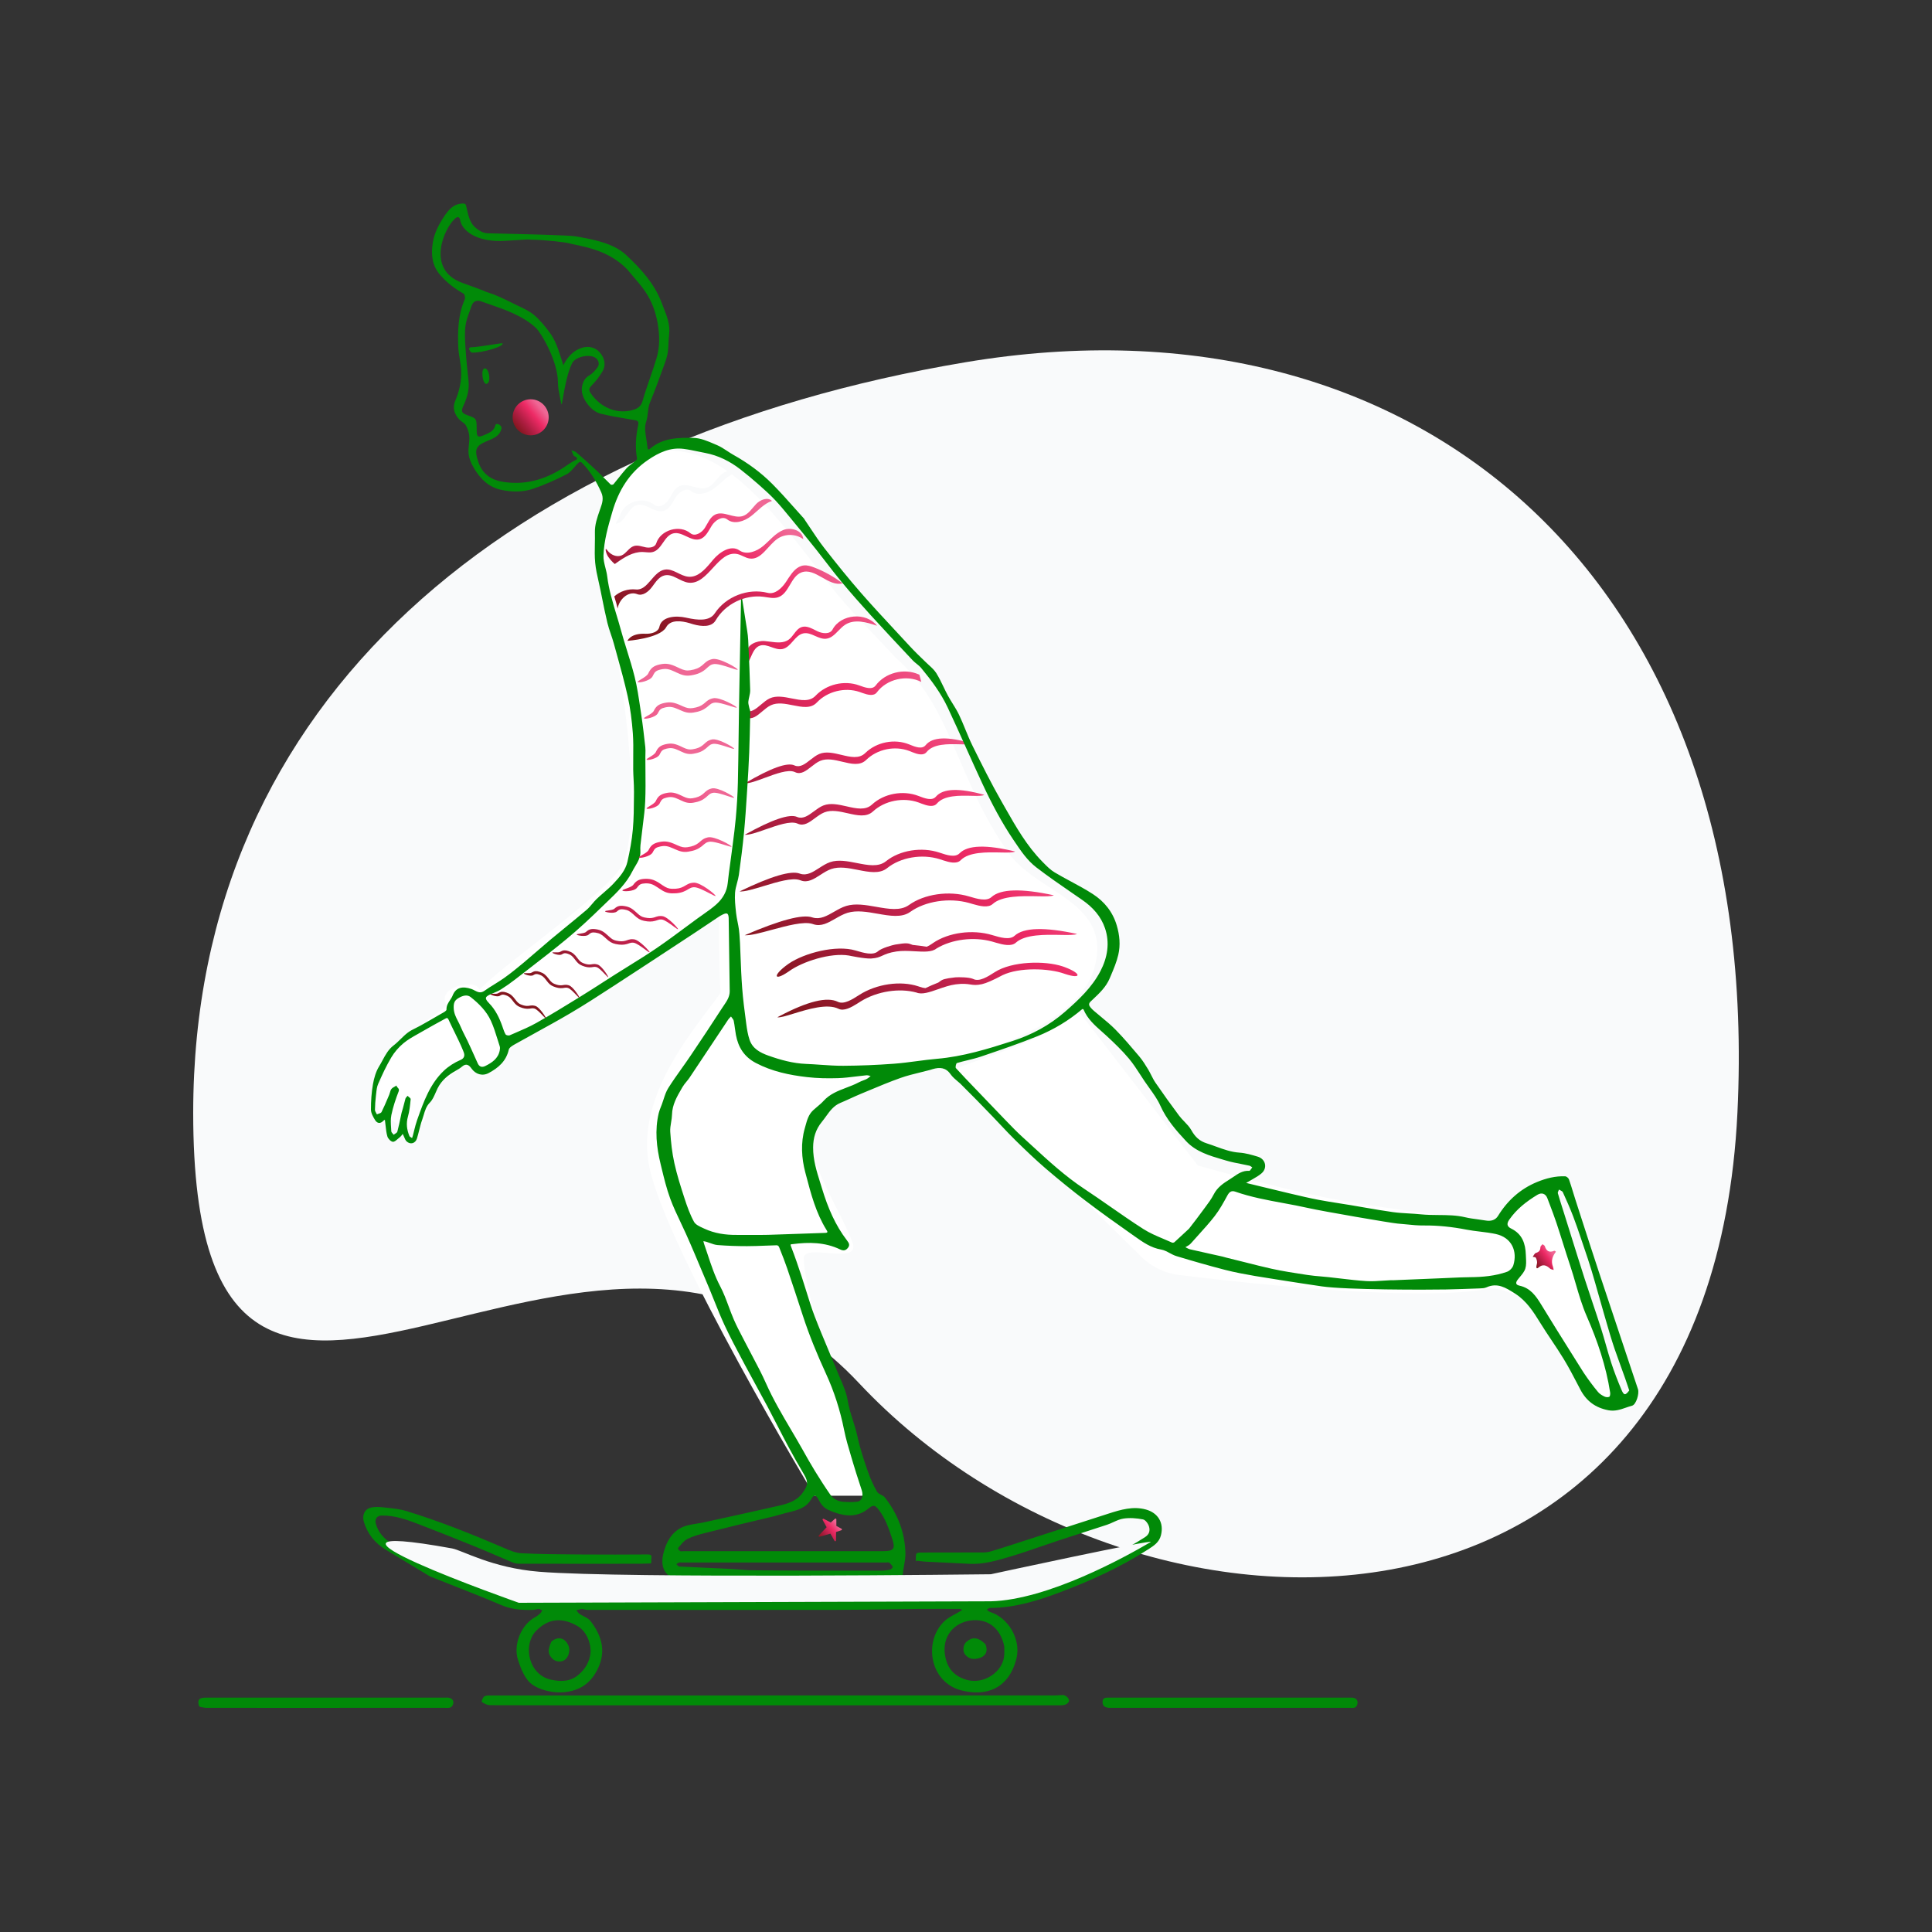 <svg width="240" height="240" viewBox="0 0 240 240" fill="none" xmlns="http://www.w3.org/2000/svg">
<rect x="0" y="0" width="240" height="240" fill="#333333" stroke="none"/>
<path fill-rule="evenodd" clip-rule="evenodd" d="M119.914 45.003C63.407 54.496 24 86.748 24 138.243C24 199.966 72.955 135.835 106.712 171.821C140.469 207.807 212.389 208.827 215.829 138.243C219.049 72.168 176.422 35.511 119.914 45.003Z" fill="#F9FAFB"/>
<path fill-rule="evenodd" clip-rule="evenodd" d="M148.799 144.785L133.851 125.449L133.508 125.721C131.3 127.456 129.55 128.6 128.256 129.152L127.873 129.314C121.658 131.929 117.385 132.817 118.071 133.431L118.922 134.195C124.415 139.153 131.936 146.364 141.485 155.827C142.793 157.236 144.555 158.14 146.458 158.382L148.428 158.617C167.757 160.905 180.158 161.102 184.702 160.096C185.651 159.886 188.572 160.434 190.777 162.65C194.085 165.973 198.816 173.977 199.611 173.977C200.766 173.977 199.677 168.675 196.346 158.072L195.994 156.84C194.441 151.459 193.325 148.277 192.644 147.295C191.912 146.24 189.441 148.102 185.231 152.882L185.345 153.503C184.799 152.869 184.151 152.195 183.402 151.48L181.412 151.242C174.384 150.389 169.042 149.608 165.386 148.901L165.001 148.826C161.04 148.041 155.639 146.694 148.799 144.785Z" fill="white"/>
<path fill-rule="evenodd" clip-rule="evenodd" d="M55.715 124.753L50.157 128.941C49.091 129.744 48.309 130.869 47.927 132.149L46.874 135.676C46.379 136.742 46.812 138.01 47.857 138.549L49.82 140.006C51.082 140.657 52.621 139.951 52.953 138.569L54.057 134.639C54.057 134.639 58.741 133.216 59.364 127.642L55.715 124.753Z" fill="white"/>
<path fill-rule="evenodd" clip-rule="evenodd" d="M82.504 55.966C78.706 56.12 76.798 61.325 75.556 63.897C75.133 64.774 78.108 90.675 79.08 97.302C80.811 109.106 86.042 112.848 89.326 113.652C89.326 113.652 89.129 127.071 90.505 130.411C93.551 137.806 132.105 132.843 135.873 120.482C138.449 112.032 128.877 111.047 125.284 105.952C118.7 96.615 118.358 87.925 111.266 81.709C108.578 78.763 105.457 75.806 102.765 72.251L101.67 70.811C94.825 61.841 89.611 55.891 82.861 55.957L82.504 55.966Z" fill="white"/>
<path fill-rule="evenodd" clip-rule="evenodd" d="M101.546 78.417C102.175 78.72 103.095 78.814 103.423 78.198C104.453 76.264 107.604 75.998 108.943 77.732C107.658 77.29 106.16 76.869 105.011 77.594C104.691 77.796 104.414 78.079 104.141 78.359C103.686 78.826 103.238 79.285 102.611 79.346C102.145 79.392 101.701 79.195 101.259 79C100.785 78.79 100.313 78.582 99.819 78.675C99.27 78.778 98.885 79.215 98.501 79.651C98.117 80.087 97.733 80.522 97.187 80.627C96.739 80.714 96.29 80.553 95.844 80.394C95.347 80.217 94.854 80.041 94.375 80.213C93.803 80.419 93.542 81.009 93.28 81.599C93.02 82.185 92.759 82.773 92.193 82.984C91.857 83.109 91.495 83.064 91.137 82.994L90.782 82.921C89.945 82.755 89.042 82.74 88.277 83.117C87.619 83.44 87.101 84.11 87.059 84.825C87.042 84.671 87.026 84.517 87.013 84.363L86.88 83.493C87.639 82.602 88.832 82.098 90 82.176C90.2 82.189 90.4 82.218 90.6 82.248C90.985 82.304 91.368 82.36 91.75 82.302C92.331 82.213 92.92 81.72 92.822 81.141L92.813 81.079C92.707 80.111 94.005 79.555 95.002 79.637C95.214 79.654 95.431 79.682 95.65 79.711C96.481 79.819 97.332 79.929 97.985 79.451C98.237 79.266 98.432 79.008 98.626 78.751C98.896 78.393 99.162 78.04 99.577 77.9C100.035 77.746 100.501 77.908 100.953 78.122L101.103 78.195L101.546 78.417ZM108.78 85.152C108.347 85.733 107.456 85.408 106.768 85.157L106.732 85.144C104.887 84.471 102.664 84.996 101.316 86.423C100.577 87.206 99.483 86.987 98.351 86.761C97.405 86.571 96.432 86.377 95.616 86.756C95.235 86.934 94.881 87.234 94.534 87.528C93.898 88.067 93.287 88.585 92.574 88.292C91.223 87.735 89.565 88.032 88.48 89.006L88.483 89.313L88.488 89.99C89.566 88.91 91.313 88.56 92.724 89.142C93.436 89.435 94.048 88.917 94.684 88.378C95.031 88.084 95.385 87.784 95.766 87.606C96.582 87.227 97.555 87.421 98.501 87.611C99.633 87.837 100.727 88.056 101.466 87.273C102.787 85.874 104.949 85.342 106.771 85.955L107.134 86.085C107.783 86.315 108.541 86.524 108.93 86.002C110.156 84.357 112.617 83.78 114.447 84.71L114.21 83.817L114.102 83.767C112.296 82.972 109.963 83.565 108.78 85.152ZM112.98 92.489C113.658 92.767 114.536 93.126 114.991 92.562C115.82 91.535 117.713 91.46 120.671 92.338C120.445 92.491 119.861 92.476 119.142 92.457C117.787 92.422 115.95 92.374 115.108 93.418C114.7 93.924 113.95 93.686 113.311 93.431L112.953 93.287C111.155 92.605 108.975 93.054 107.601 94.401C106.832 95.155 105.748 94.894 104.625 94.624C103.687 94.399 102.722 94.167 101.893 94.515C101.505 94.678 101.139 94.964 100.782 95.245C100.126 95.758 99.495 96.253 98.794 95.933L98.696 95.89C97.902 95.555 96.377 96.119 94.994 96.631C93.989 97.004 93.058 97.348 92.54 97.298C95.745 95.412 97.791 94.672 98.677 95.077L98.747 95.107C99.42 95.365 100.031 94.886 100.664 94.389C101.022 94.109 101.388 93.823 101.775 93.66C102.605 93.312 103.57 93.544 104.508 93.769C105.631 94.039 106.715 94.299 107.484 93.546C108.886 92.171 111.127 91.732 112.945 92.475L112.98 92.489ZM106.697 123.622C105.884 124.144 104.831 124.819 104.079 124.448C102.75 123.793 100.356 124.375 96.897 126.193L96.564 126.369C96.903 126.432 97.664 126.198 98.603 125.909C100.371 125.366 102.769 124.628 104.161 125.315C104.836 125.648 105.754 125.137 106.523 124.652L106.953 124.378C108.984 123.132 111.726 122.711 113.852 123.299C114.533 123.583 115.482 123.251 116.525 122.886C117.234 122.638 117.987 122.374 118.728 122.279C119.643 122.162 120.113 122.232 120.527 122.294C120.941 122.356 121.298 122.409 121.987 122.255C122.519 122.136 123.369 121.764 124.538 121.14C126.61 120.145 130.281 120.265 132.214 120.957L132.318 120.993C134.384 121.676 134.367 120.927 132.289 120.148L132.132 120.091L132.008 120.048C129.8 119.313 125.711 119.393 123.572 120.765L123.529 120.793C122.716 121.314 121.663 121.99 120.911 121.619L120.855 121.594C120.329 121.378 119.098 121.382 118.717 121.407L118.646 121.413C117.362 121.555 117.082 121.672 116.777 121.894L116.558 122.06L116.433 122.108C115.969 122.289 115.477 122.503 114.956 122.75C114.741 122.73 114.493 122.674 114.2 122.569L114.076 122.526C111.869 121.791 108.879 122.222 106.739 123.595L106.697 123.622ZM116.262 98.962C115.781 99.526 114.852 99.167 114.135 98.889L114.098 98.875C112.175 98.132 109.803 98.571 108.32 99.946C107.507 100.699 106.36 100.439 105.172 100.169C104.179 99.944 103.159 99.712 102.281 100.06C101.871 100.222 101.484 100.509 101.106 100.789C100.435 101.286 99.789 101.765 99.077 101.507L99.003 101.477C98.066 101.072 95.901 101.812 92.511 103.698C93.059 103.748 94.043 103.404 95.107 103.031C96.57 102.519 98.183 101.955 99.023 102.29L99.127 102.333C99.868 102.653 100.536 102.159 101.229 101.644C101.608 101.364 101.995 101.078 102.405 100.915C103.283 100.567 104.303 100.799 105.296 101.024C106.484 101.294 107.631 101.555 108.444 100.801C109.898 99.454 112.204 99.005 114.106 99.687L114.485 99.831C115.161 100.086 115.954 100.324 116.386 99.817C117.276 98.774 119.22 98.822 120.653 98.857C121.414 98.876 122.031 98.891 122.271 98.738C119.141 97.86 117.139 97.935 116.262 98.962ZM116.75 105.93C117.575 106.207 118.644 106.566 119.197 106.003C120.206 104.975 122.51 104.9 126.111 105.778C125.835 105.931 125.125 105.916 124.25 105.897C122.601 105.862 120.364 105.814 119.34 106.858C118.843 107.364 117.931 107.126 117.153 106.871L116.716 106.727C114.529 106.045 111.875 106.494 110.203 107.841C109.267 108.595 107.947 108.334 106.58 108.064C105.438 107.839 104.264 107.607 103.254 107.955C102.782 108.118 102.338 108.404 101.902 108.685C101.104 109.199 100.335 109.693 99.483 109.373L99.364 109.33C98.397 108.995 96.541 109.56 94.858 110.072L94.858 110.072C93.633 110.444 92.501 110.788 91.871 110.738C95.772 108.852 98.262 108.112 99.34 108.518L99.426 108.547C100.244 108.805 100.988 108.326 101.759 107.829C102.195 107.549 102.64 107.263 103.112 107.1C104.122 106.752 105.296 106.984 106.438 107.209C107.804 107.479 109.124 107.74 110.06 106.986C111.767 105.611 114.495 105.172 116.707 105.915L116.75 105.93ZM123.158 111.442C122.537 112.006 121.338 111.647 120.413 111.369L120.365 111.355C117.884 110.612 114.824 111.051 112.91 112.426C111.861 113.179 110.38 112.919 108.848 112.649C107.567 112.424 106.25 112.192 105.117 112.54C104.588 112.702 104.089 112.989 103.601 113.269C102.736 113.766 101.902 114.245 100.984 113.987L100.887 113.957C99.678 113.552 96.886 114.292 92.511 116.178C93.218 116.228 94.488 115.884 95.861 115.511C97.748 114.999 99.83 114.435 100.914 114.77L101.047 114.813C102.004 115.133 102.865 114.639 103.761 114.124C104.249 113.844 104.748 113.558 105.277 113.395C106.41 113.047 107.727 113.279 109.007 113.504C110.54 113.774 112.021 114.035 113.07 113.281C114.946 111.934 117.922 111.485 120.375 112.167L120.864 112.311C121.737 112.566 122.76 112.804 123.318 112.298C124.466 111.254 126.974 111.302 128.824 111.337C129.806 111.356 130.602 111.371 130.911 111.218C126.873 110.34 124.289 110.415 123.158 111.442ZM123.293 116.169C124.218 116.447 125.417 116.806 126.038 116.242C127.169 115.215 129.753 115.14 133.791 116.018C133.482 116.171 132.686 116.156 131.704 116.137C129.854 116.102 127.346 116.054 126.198 117.098C125.64 117.604 124.617 117.366 123.744 117.111L123.255 116.967C120.96 116.329 118.208 116.681 116.326 117.831C115.75 118.292 114.746 118.234 113.643 118.171C112.893 118.128 112.096 118.082 111.357 118.195C110.446 118.334 110.013 118.532 109.633 118.705C109.251 118.879 108.923 119.029 108.219 119.07C107.402 119.119 105.459 118.701 105.459 118.701C103.193 118.316 99.697 119.444 98.03 120.641L97.94 120.704C96.098 121.96 95.944 121.169 97.87 119.786L97.978 119.71C99.897 118.395 103.85 117.345 106.285 118.075L106.333 118.089C107.258 118.367 108.457 118.726 109.078 118.162C109.51 117.769 110.925 117.386 111.197 117.34C112.639 117.094 112.834 117.171 113.272 117.343C113.307 117.357 113.344 117.371 113.383 117.386L113.516 117.398C114.012 117.444 114.545 117.514 115.113 117.608C115.315 117.53 115.538 117.407 115.79 117.226L115.898 117.15C117.817 115.835 120.81 115.425 123.245 116.155L123.293 116.169Z" fill="url(#paint0_linear_5661_300091)"/>
<path fill-rule="evenodd" clip-rule="evenodd" d="M83.729 59.862C78.33 59.881 74.069 64.461 74.433 69.853C74.433 69.853 80.729 97.242 77.538 106.977C76.303 110.743 58.48 122.462 59.234 123.666L61.749 129.692C62.642 131.119 89.999 112.82 89.999 112.82C92.623 110.736 93.111 69.315 93.111 69.315C93.163 64.098 88.941 59.844 83.729 59.862Z" fill="white"/>
<path d="M55.393 124.753L58.607 131.373L58.672 131.55C58.939 132.236 59.962 132.656 60.093 132.689L60.112 132.689L62.011 131.566C62.228 131.383 62.347 130.358 62.117 129.405L62.063 129.204C62.063 129.204 60.558 123.917 59.312 122.582C58.585 121.804 54.386 122.582 55.393 124.753Z" fill="white"/>
<path fill-rule="evenodd" clip-rule="evenodd" d="M101.191 185.802H108.866C108.866 185.802 99.859 162.416 99.859 156.279C99.859 154.376 106.939 157.244 105.912 154.376C104.499 150.433 99.612 143.381 100.816 139.841C102.075 136.139 106.77 134.798 110.86 133.298C111.643 133.01 97.349 134.003 93.429 130.884C88.257 126.77 92.456 117.685 91.067 120.888C89.391 124.753 78.502 134.449 80.661 144.949C82.764 155.178 101.191 185.802 101.191 185.802Z" fill="white"/>
<path fill-rule="evenodd" clip-rule="evenodd" d="M103.851 190.311L104.52 190.089C104.603 190.062 104.613 189.948 104.537 189.906L103.894 189.557V188.739C103.894 188.653 103.793 188.607 103.728 188.664L103.196 189.132L102.325 188.673C102.237 188.627 102.143 188.723 102.19 188.81L102.688 189.718L101.712 190.738C101.642 190.811 101.714 190.931 101.812 190.903L103.155 190.516L103.665 191.414C103.715 191.503 103.851 191.467 103.851 191.365V191.027V190.311Z" fill="url(#paint1_linear_5661_300091)"/>
<path fill-rule="evenodd" clip-rule="evenodd" d="M123.309 138.699C123.642 139.046 123.972 139.396 124.302 139.747C124.926 140.409 125.55 141.072 126.2 141.708C127.417 142.898 128.645 144.081 129.937 145.188C131.538 146.561 133.18 147.891 134.858 149.169C136.758 150.614 138.703 152.001 140.657 153.373C140.76 153.444 140.861 153.516 140.963 153.589L140.968 153.592C141.965 154.299 142.961 155.006 144.241 155.224C144.607 155.286 144.949 155.469 145.293 155.654C145.567 155.801 145.843 155.949 146.132 156.036C148.13 156.642 150.137 157.218 152.157 157.742C153.397 158.063 154.664 158.292 155.927 158.512C156.713 158.649 161.217 159.365 164.213 159.8C167.209 160.234 177.118 160.234 179.591 160.183C180.98 160.154 182.368 160.106 183.755 160.053L183.827 160.05C184.109 160.04 184.41 160.029 184.656 159.918C186.018 159.301 187.073 159.973 188.141 160.654L188.218 160.704C189.621 161.597 190.48 162.942 191.328 164.318C191.779 165.05 192.256 165.765 192.734 166.48L192.734 166.48C193.248 167.25 193.762 168.019 194.242 168.809C194.878 169.855 195.445 170.943 196.012 172.031C196.114 172.226 196.216 172.422 196.318 172.617C197.067 174.047 198.191 174.879 199.803 175.186C200.604 175.339 201.291 175.101 201.976 174.864L201.976 174.864L201.976 174.864L201.976 174.864C202.23 174.776 202.483 174.688 202.742 174.62C203.249 174.488 203.658 173.117 203.477 172.575C202.949 170.993 202.42 169.41 201.891 167.828L201.891 167.828L201.891 167.826L201.888 167.818L201.888 167.818L201.888 167.817C200.783 164.514 199.679 161.211 198.585 157.904C197.82 155.593 197.073 153.276 196.326 150.959L196.325 150.958L196.325 150.958L196.325 150.956C196.114 150.302 195.903 149.648 195.692 148.994C195.591 148.682 195.496 148.369 195.4 148.056L195.4 148.056C195.241 147.536 195.083 147.017 194.901 146.505C194.842 146.338 194.596 146.131 194.429 146.125C193.22 146.076 192.059 146.372 190.957 146.825C188.872 147.68 187.268 149.123 186.09 151.044C185.778 151.553 185.233 151.737 184.546 151.615C184.214 151.557 183.879 151.513 183.545 151.468C183.034 151.401 182.523 151.333 182.025 151.215C180.915 150.952 179.792 150.943 178.669 150.934C177.947 150.928 177.224 150.922 176.505 150.849C176.011 150.798 175.514 150.769 175.017 150.74C174.354 150.702 173.692 150.663 173.036 150.573C171.842 150.409 170.654 150.202 169.466 149.995L169.466 149.995C168.903 149.897 168.34 149.799 167.776 149.705C167.32 149.629 166.863 149.558 166.407 149.487L166.406 149.486L166.406 149.486L166.405 149.486C165.524 149.348 164.643 149.211 163.768 149.043C162.648 148.828 161.537 148.566 160.427 148.303L160.025 148.209C158.851 147.932 157.678 147.647 156.506 147.362C156.014 147.242 155.522 147.122 155.03 147.003C154.977 146.99 154.924 146.977 154.872 146.963L154.798 146.945C154.825 146.93 154.852 146.916 154.879 146.902C154.937 146.872 154.995 146.842 155.051 146.808C155.221 146.703 155.397 146.603 155.573 146.504C155.974 146.277 156.375 146.049 156.716 145.753C157.484 145.088 157.221 143.981 156.246 143.686C155.502 143.462 154.736 143.236 153.968 143.185C152.933 143.115 151.991 142.772 151.047 142.428L151.047 142.428L151.047 142.428L151.047 142.428L151.047 142.428L151.047 142.428L151.046 142.428L151.046 142.428C150.668 142.289 150.289 142.151 149.904 142.031C148.994 141.746 148.448 141.211 147.992 140.392C147.772 139.998 147.449 139.663 147.126 139.327L147.126 139.327C146.898 139.09 146.669 138.853 146.475 138.594C145.469 137.25 144.492 135.884 143.54 134.501C143.337 134.207 143.175 133.885 143.012 133.564C142.888 133.318 142.763 133.072 142.621 132.838C142.287 132.289 141.947 131.733 141.534 131.244L141.48 131.179L141.48 131.179C140.533 130.057 139.584 128.932 138.555 127.888C137.994 127.319 137.374 126.807 136.755 126.296L136.755 126.296C136.462 126.054 136.169 125.813 135.883 125.565C135.738 125.44 135.599 125.304 135.478 125.157C135.269 124.904 135.183 124.694 135.498 124.395C135.542 124.353 135.587 124.312 135.631 124.27L135.745 124.162L135.745 124.162C136.568 123.389 137.399 122.608 137.848 121.537C137.876 121.47 137.905 121.403 137.933 121.336L137.991 121.201L137.991 121.2C138.352 120.348 138.716 119.488 138.921 118.596C139.198 117.395 139.086 116.172 138.728 114.962C138.227 113.268 137.178 111.985 135.758 111.064C134.881 110.496 133.959 109.999 133.037 109.502C132.353 109.134 131.669 108.765 131.004 108.368C130.489 108.06 130.049 107.613 129.62 107.177L129.497 107.052C127.565 105.097 126.218 102.731 124.876 100.374L124.705 100.072L124.598 99.885L124.448 99.623C123.151 97.36 121.988 95.018 120.828 92.68C120.494 92.007 120.207 91.31 119.921 90.613L119.921 90.613L119.921 90.613L119.921 90.613L119.921 90.612L119.921 90.612L119.921 90.612L119.921 90.612L119.921 90.612C119.668 89.996 119.415 89.38 119.129 88.78C118.902 88.306 118.623 87.857 118.344 87.408L118.344 87.407C118.139 87.078 117.934 86.748 117.75 86.407C117.551 86.041 117.37 85.665 117.19 85.289C116.916 84.72 116.642 84.151 116.309 83.619C116.071 83.239 115.726 82.925 115.381 82.612C115.237 82.481 115.093 82.35 114.957 82.214C114.787 82.045 114.614 81.878 114.442 81.712L114.441 81.712C114.261 81.538 114.081 81.365 113.905 81.188C113.593 80.877 113.285 80.561 112.986 80.237C112.415 79.616 111.84 78.999 111.266 78.381L111.265 78.38L111.263 78.379L111.262 78.377L111.261 78.376L111.26 78.375L111.259 78.374L111.258 78.373C109.835 76.843 108.411 75.313 107.035 73.742C105.422 71.901 103.888 69.989 102.381 68.059C101.782 67.292 101.242 66.479 100.702 65.665C100.462 65.303 100.221 64.941 99.976 64.582C99.962 64.562 99.95 64.54 99.939 64.518C99.923 64.486 99.906 64.455 99.883 64.43C99.493 64 99.107 63.566 98.721 63.132L98.721 63.132C97.814 62.113 96.908 61.095 95.949 60.129C94.526 58.695 92.896 57.506 91.126 56.516C90.857 56.365 90.597 56.194 90.337 56.023L90.337 56.023L90.337 56.023C89.927 55.753 89.519 55.484 89.075 55.296L89.008 55.268L88.894 55.219L88.758 55.161C87.91 54.796 87.02 54.414 86.145 54.396C84.297 54.358 82.377 54.379 80.826 55.685C80.532 55.933 80.454 55.874 80.426 55.543C80.4 55.228 80.346 54.903 80.292 54.577L80.292 54.577L80.292 54.577L80.292 54.577L80.292 54.577L80.292 54.577L80.292 54.576C80.167 53.818 80.042 53.059 80.26 52.417C80.392 52.029 80.438 51.637 80.483 51.249C80.535 50.81 80.586 50.375 80.76 49.955C81.342 48.549 81.861 47.117 82.38 45.687L82.38 45.686L82.38 45.686C82.458 45.471 82.536 45.255 82.614 45.04C82.777 44.594 82.909 44.124 82.969 43.655C83.012 43.319 83.027 42.979 83.041 42.64C83.056 42.291 83.071 41.943 83.117 41.599C83.279 40.374 82.855 39.297 82.428 38.217C82.351 38.02 82.273 37.822 82.198 37.624C81.292 35.206 79.595 33.378 77.763 31.661C76.185 30.183 73.572 29.717 71.458 29.353C70.677 29.218 65.197 29.089 62.303 29.021L62.303 29.021L62.303 29.021C61.359 28.999 60.69 28.983 60.55 28.976C59.979 28.946 59.592 28.681 59.206 28.396C58.408 27.807 58.203 26.895 58.002 25.997V25.997C57.982 25.908 57.962 25.82 57.941 25.732C57.937 25.711 57.932 25.69 57.927 25.669C57.875 25.434 57.839 25.269 57.485 25.281C56.303 25.321 55.695 26.092 55.117 26.974C54.465 27.967 53.937 29.003 53.756 30.186C53.535 31.627 53.654 32.966 54.679 34.153C55.512 35.118 56.483 35.856 57.578 36.475C57.724 36.557 57.816 36.992 57.735 37.178C56.909 39.083 56.848 41.091 56.929 43.108C56.948 43.597 57.028 44.084 57.107 44.571L57.107 44.571L57.107 44.571C57.182 45.032 57.257 45.494 57.282 45.958C57.352 47.288 57.08 48.568 56.546 49.805C56.184 50.644 56.438 51.439 57.045 52.099C57.149 52.212 57.279 52.306 57.407 52.4C57.588 52.532 57.767 52.663 57.869 52.84C58.099 53.242 58.26 53.726 58.297 54.188C58.326 54.54 58.288 54.898 58.25 55.255V55.256V55.256V55.256V55.256V55.256V55.256V55.257L58.25 55.257C58.227 55.48 58.203 55.702 58.195 55.925C58.166 56.781 58.491 57.513 58.93 58.244C59.725 59.567 60.774 60.54 62.297 60.858C63.601 61.131 64.956 61.147 66.215 60.718C67.645 60.231 69.039 59.607 70.385 58.917C70.767 58.721 71.069 58.369 71.372 58.017C71.507 57.86 71.642 57.702 71.784 57.559C71.995 57.347 72.102 57.285 72.382 57.582C73.382 58.641 74.109 59.844 74.696 61.173C75.021 61.906 74.81 62.509 74.587 63.151L74.56 63.227L74.496 63.41C74.186 64.299 73.877 65.183 73.901 66.156C73.913 66.636 73.903 67.118 73.894 67.599V67.6V67.601V67.602V67.602V67.603V67.604V67.604C73.879 68.368 73.865 69.131 73.934 69.886C74.008 70.695 74.189 71.493 74.371 72.292L74.371 72.292L74.371 72.294C74.444 72.615 74.517 72.935 74.583 73.257C74.653 73.598 74.721 73.94 74.79 74.282L74.79 74.282L74.79 74.283L74.79 74.283L74.79 74.283L74.79 74.283L74.79 74.284L74.79 74.284C74.998 75.318 75.205 76.352 75.453 77.376C75.568 77.851 75.725 78.315 75.883 78.779L75.883 78.779L75.883 78.779C76.013 79.159 76.142 79.538 76.247 79.924C76.37 80.371 76.494 80.818 76.618 81.265C77.1 83.002 77.583 84.74 77.974 86.499C78.308 88.004 78.501 89.553 78.614 91.093C78.684 92.056 78.673 93.025 78.663 93.994C78.657 94.529 78.651 95.065 78.659 95.6C78.665 96.005 78.686 96.409 78.707 96.813C78.733 97.327 78.76 97.841 78.756 98.355C78.754 98.56 78.753 98.765 78.751 98.97C78.742 100.327 78.733 101.687 78.614 103.035C78.495 104.38 78.24 105.721 77.945 107.041C77.703 108.125 76.959 108.963 76.221 109.749C75.837 110.158 75.412 110.527 74.986 110.897L74.986 110.897C74.688 111.155 74.389 111.414 74.105 111.686C73.911 111.873 73.736 112.081 73.561 112.289L73.56 112.289C73.343 112.547 73.126 112.805 72.872 113.021C72.043 113.725 71.201 114.413 70.359 115.102C69.719 115.624 69.08 116.146 68.447 116.675C67.879 117.15 67.32 117.635 66.76 118.119C66.195 118.609 65.63 119.099 65.056 119.579C64.271 120.234 63.476 120.881 62.645 121.475C62.253 121.754 61.844 122.008 61.434 122.262L61.434 122.262C61.01 122.524 60.586 122.787 60.183 123.078C59.699 123.427 59.323 123.23 58.95 123.035C58.821 122.967 58.693 122.9 58.56 122.855C57.484 122.492 56.633 122.629 56.229 123.664C56.148 123.872 56.025 124.058 55.9 124.246C55.674 124.587 55.446 124.932 55.465 125.414C55.472 125.565 55.146 125.745 54.867 125.898C54.801 125.935 54.737 125.971 54.681 126.004C53.861 126.488 53.031 126.955 52.201 127.421C52.024 127.52 51.84 127.611 51.657 127.702C51.305 127.876 50.953 128.05 50.647 128.285C50.335 128.524 50.052 128.8 49.769 129.077L49.769 129.077L49.769 129.077L49.769 129.077L49.769 129.077L49.769 129.078L49.769 129.078L49.769 129.078C49.485 129.355 49.201 129.633 48.888 129.872C48.244 130.365 47.879 131.044 47.516 131.719C47.383 131.967 47.25 132.214 47.103 132.451C46.699 133.106 46.466 133.91 46.331 134.679C46.15 135.714 46.077 136.78 46.081 137.832C46.083 138.271 46.349 138.743 46.594 139.14C46.858 139.567 47.253 139.628 47.635 139.215C47.666 139.181 47.71 139.159 47.754 139.137L47.774 139.126L47.781 139.123L47.797 139.114L47.804 139.11L47.813 139.105L47.816 139.134L47.822 139.182C47.826 139.226 47.831 139.271 47.837 139.315L47.841 139.349C47.866 139.526 47.885 139.704 47.904 139.882C47.952 140.321 48 140.76 48.123 141.177C48.206 141.456 48.564 141.825 48.813 141.837C49.003 141.846 49.204 141.668 49.403 141.492C49.483 141.422 49.562 141.351 49.641 141.294C49.717 141.237 49.782 141.164 49.846 141.092L49.867 141.068C49.925 141.003 49.973 140.93 50.026 140.86C50.064 140.941 50.101 141.023 50.141 141.102C50.163 141.146 50.184 141.192 50.204 141.238C50.216 141.267 50.228 141.295 50.24 141.324C50.31 141.493 50.381 141.663 50.502 141.779C50.971 142.225 51.602 142.051 51.796 141.424C51.896 141.098 51.98 140.766 52.063 140.434C52.179 139.975 52.295 139.516 52.455 139.072C52.521 138.89 52.576 138.703 52.631 138.517C52.791 137.971 52.951 137.425 53.4 136.965C53.724 136.634 53.922 136.178 54.119 135.724C54.195 135.547 54.272 135.37 54.356 135.201C54.86 134.186 55.692 133.522 56.656 132.987C56.918 132.841 57.178 132.681 57.406 132.487C57.911 132.058 58.26 132.292 58.567 132.729C59.075 133.45 59.916 133.716 60.698 133.3C61.897 132.664 62.876 131.827 63.202 130.395C63.262 130.13 63.654 129.896 63.941 129.734C64.803 129.247 65.671 128.77 66.539 128.293L66.539 128.292L66.539 128.292L66.54 128.292L66.54 128.292L66.54 128.292L66.541 128.291L66.541 128.291L66.541 128.291C67.981 127.499 69.422 126.707 70.838 125.873C72.604 124.834 74.326 123.715 76.045 122.597L76.564 122.26C79.274 120.5 81.974 118.725 84.674 116.949L84.682 116.944L86.266 115.902C86.859 115.513 87.447 115.117 88.036 114.722L88.037 114.721L88.038 114.72C88.448 114.444 88.858 114.169 89.27 113.895C89.434 113.785 89.608 113.687 89.787 113.602C90.32 113.351 90.477 113.441 90.519 114.013C90.521 114.034 90.519 114.056 90.52 114.077L90.553 116.487V116.487V116.488V116.488V116.489C90.584 118.696 90.615 120.903 90.648 123.11C90.659 123.816 90.289 124.357 89.925 124.89C89.851 124.998 89.777 125.105 89.707 125.214C88.423 127.203 87.112 129.176 85.787 131.139C85.425 131.677 85.049 132.207 84.672 132.736L84.672 132.736L84.672 132.737L84.672 132.737L84.671 132.738C84.103 133.538 83.535 134.337 83.013 135.166C82.748 135.586 82.59 136.074 82.432 136.561C82.362 136.775 82.293 136.99 82.215 137.198C82.179 137.293 82.141 137.387 82.103 137.482C82.002 137.737 81.9 137.992 81.836 138.256C81.32 140.39 81.553 142.507 82.063 144.602C82.097 144.742 82.131 144.883 82.165 145.023L82.165 145.023C82.481 146.332 82.799 147.646 83.261 148.904C83.632 149.913 84.094 150.887 84.557 151.862L84.557 151.862L84.557 151.862L84.557 151.863L84.557 151.863L84.557 151.863L84.557 151.863L84.557 151.863L84.557 151.863C84.78 152.333 85.002 152.802 85.215 153.275C85.586 154.102 85.945 154.935 86.3 155.769C86.901 157.183 87.499 158.598 88.091 160.017C88.304 160.53 88.511 161.047 88.718 161.563L88.718 161.564L88.719 161.565L88.719 161.566L88.719 161.566L88.72 161.567L88.72 161.568L88.72 161.569C89.136 162.606 89.551 163.643 90.023 164.653C90.703 166.109 91.459 167.53 92.214 168.949L92.214 168.95C92.323 169.153 92.431 169.357 92.539 169.561C93.011 170.45 93.495 171.333 93.978 172.216C94.446 173.071 94.914 173.925 95.371 174.786C95.789 175.57 96.195 176.361 96.6 177.151C97.034 177.997 97.469 178.842 97.916 179.68C98.552 180.87 99.218 182.044 99.904 183.206C100.475 184.173 100.31 184.623 99.649 185.514C98.933 186.479 97.82 186.802 96.717 187.054C93.691 187.745 90.659 188.408 87.627 189.071L87.624 189.072L87.47 189.105C87.165 189.172 86.856 189.222 86.546 189.272L86.546 189.272L86.545 189.272C86.198 189.328 85.85 189.384 85.508 189.464C83.8 189.864 82.942 191.121 82.485 192.68C82.193 193.678 82.107 194.749 82.901 195.577C83.201 195.891 83.749 196.123 84.185 196.125C89.805 196.144 95.424 196.147 101.043 196.15C104.581 196.152 108.119 196.154 111.657 196.16C112.07 196.16 112.1 196.036 112.131 195.674C112.163 195.305 112.228 194.937 112.294 194.569C112.39 194.029 112.486 193.49 112.474 192.953C112.417 190.369 111.512 188.056 109.928 186.025C109.814 185.878 109.629 185.781 109.446 185.685C109.242 185.579 109.042 185.474 108.946 185.304C108.484 184.488 108.088 183.619 107.785 182.731C107.299 181.307 106.816 179.871 106.504 178.403C106.361 177.729 106.154 177.075 105.947 176.421L105.946 176.421C105.689 175.608 105.431 174.794 105.295 173.938C105.151 173.035 104.776 172.164 104.402 171.299L104.402 171.299L104.402 171.299C104.286 171.03 104.171 170.762 104.063 170.494C103.693 169.58 103.312 168.671 102.931 167.762L102.93 167.762L102.93 167.761L102.93 167.76L102.929 167.759L102.929 167.759L102.929 167.758L102.929 167.757C102.335 166.342 101.741 164.927 101.193 163.494C100.803 162.473 100.479 161.427 100.155 160.38C99.971 159.783 99.786 159.185 99.588 158.592C99.171 157.338 98.747 156.084 98.269 154.853C98.161 154.576 98.222 154.571 98.373 154.559H98.373C98.387 154.558 98.402 154.557 98.417 154.555C98.433 154.554 98.449 154.552 98.466 154.55C100.483 154.282 102.471 154.305 104.352 155.203C104.765 155.4 105.055 155.359 105.328 155.017C105.607 154.667 105.462 154.411 105.215 154.09C103.744 152.175 102.831 149.994 102.13 147.693C102.057 147.452 101.981 147.211 101.906 146.971L101.906 146.97C101.451 145.52 100.997 144.075 101.009 142.534C101.019 141.366 101.306 140.319 102.109 139.342C102.285 139.128 102.447 138.903 102.609 138.679C103.09 138.011 103.565 137.352 104.391 137.007C104.809 136.833 105.221 136.645 105.633 136.457L105.633 136.457L105.634 136.457L105.634 136.457L105.634 136.457L105.635 136.456L105.635 136.456L105.635 136.456C106.065 136.26 106.494 136.065 106.93 135.884C107.261 135.747 107.592 135.609 107.923 135.47C109.227 134.925 110.531 134.379 111.861 133.908C112.669 133.621 113.506 133.417 114.342 133.212C114.723 133.119 115.103 133.025 115.481 132.925C115.555 132.905 115.628 132.882 115.701 132.858L115.702 132.858L115.702 132.858C115.761 132.839 115.819 132.821 115.878 132.804C116.738 132.558 117.488 132.601 118.072 133.431C118.329 133.795 118.68 134.091 119.049 134.402C119.122 134.463 119.196 134.526 119.27 134.589C120.659 135.959 121.987 137.327 123.309 138.699ZM91.627 114.538L91.627 114.538L91.627 114.538C91.553 114.167 91.479 113.797 91.439 113.422L91.428 113.318L91.428 113.318C91.341 112.515 91.254 111.701 91.311 110.903C91.34 110.49 91.45 110.084 91.561 109.676C91.65 109.346 91.739 109.016 91.786 108.681C92.034 106.918 92.256 105.151 92.427 103.38C92.576 101.84 92.675 100.295 92.775 98.75L92.817 98.101C92.917 96.559 93.01 95.016 93.07 93.472C93.128 91.992 93.156 90.511 93.185 89.03V89.029L93.197 88.407C93.199 88.313 93.167 88.22 93.135 88.126L93.135 88.126C93.115 88.066 93.094 88.006 93.082 87.945C93.069 87.877 93.052 87.808 93.036 87.739L93.036 87.739C92.99 87.548 92.945 87.356 92.961 87.171C92.98 86.967 93.026 86.764 93.072 86.561C93.134 86.287 93.196 86.013 93.189 85.74C93.143 83.931 93.062 82.123 92.98 80.315L92.98 80.313L92.944 79.511C92.926 79.123 92.876 78.734 92.817 78.349C92.65 77.262 92.476 76.177 92.302 75.091L92.302 75.088L92.18 74.327C92.166 74.238 92.147 74.151 92.128 74.063C92.119 74.022 92.11 73.982 92.102 73.941C92.097 73.986 92.09 74.032 92.084 74.077C92.07 74.174 92.057 74.271 92.055 74.369C92.015 76.398 91.977 78.428 91.939 80.457L91.925 81.226C91.912 81.908 91.9 82.59 91.886 83.272C91.855 84.897 91.824 86.522 91.799 88.147C91.782 89.223 91.768 90.299 91.755 91.375L91.755 91.377C91.731 93.332 91.707 95.288 91.661 97.243C91.626 98.702 91.534 100.162 91.404 101.616C91.309 102.682 91.171 103.744 91.032 104.806L91.032 104.807L91.032 104.807L91.032 104.807L91.032 104.807L91.032 104.807L91.032 104.808L91.032 104.808L91.032 104.809C91.009 104.982 90.987 105.154 90.965 105.326C90.943 105.49 90.922 105.655 90.901 105.819C90.842 106.29 90.777 106.761 90.712 107.232C90.599 108.055 90.485 108.877 90.401 109.703C90.293 110.752 89.788 111.602 89.061 112.274C88.531 112.765 87.933 113.183 87.336 113.601L87.336 113.601L87.336 113.602C87.1 113.767 86.864 113.932 86.632 114.101C86.148 114.455 85.666 114.812 85.184 115.169L85.183 115.17C83.973 116.067 82.763 116.964 81.519 117.811C80.409 118.568 79.266 119.278 78.122 119.987L78.121 119.987L78.121 119.988C77.567 120.331 77.013 120.675 76.463 121.024C75.935 121.359 75.408 121.698 74.882 122.036L74.881 122.037C73.945 122.639 73.009 123.241 72.062 123.824L71.884 123.934L71.883 123.934L71.883 123.934L71.883 123.934L71.883 123.934L71.883 123.935L71.883 123.935L71.883 123.935C70.147 125.004 68.409 126.074 66.632 127.071C65.787 127.545 64.892 127.93 63.998 128.314L63.998 128.314L63.998 128.314L63.998 128.314L63.998 128.314L63.997 128.314L63.997 128.314L63.997 128.314L63.995 128.315C63.766 128.414 63.538 128.512 63.31 128.611C63.178 128.669 62.872 128.603 62.809 128.497C62.66 128.247 62.563 127.964 62.467 127.683L62.467 127.683L62.467 127.682C62.448 127.626 62.429 127.57 62.41 127.515C62.036 126.449 61.563 125.453 60.756 124.623C60.148 123.996 60.233 123.808 61.079 123.452C61.126 123.432 61.174 123.412 61.221 123.393C61.574 123.245 61.931 123.096 62.252 122.894C62.848 122.518 63.427 122.11 63.984 121.677C64.479 121.293 64.975 120.91 65.471 120.527L65.471 120.527C67.143 119.236 68.815 117.946 70.441 116.599C71.954 115.346 73.392 113.995 74.801 112.622C74.997 112.431 75.195 112.242 75.394 112.052C76.592 110.906 77.796 109.756 78.556 108.235C78.66 108.027 78.781 107.826 78.901 107.626C79.251 107.043 79.601 106.461 79.549 105.695C79.517 105.227 79.58 104.752 79.643 104.278C79.665 104.106 79.688 103.935 79.706 103.764C79.755 103.302 79.813 102.841 79.871 102.38L79.872 102.38L79.872 102.379L79.872 102.379L79.872 102.378L79.872 102.377L79.872 102.377C79.991 101.433 80.11 100.488 80.15 99.541C80.205 98.261 80.192 96.978 80.18 95.695C80.175 95.143 80.169 94.591 80.169 94.039C80.169 93.909 80.173 93.779 80.177 93.649C80.185 93.365 80.194 93.081 80.162 92.802C80.01 91.442 79.856 90.081 79.651 88.727C79.611 88.463 79.572 88.198 79.533 87.933C79.342 86.638 79.151 85.339 78.836 84.073C78.561 82.969 78.223 81.881 77.885 80.793L77.884 80.793L77.884 80.793L77.884 80.792L77.884 80.792L77.884 80.792L77.884 80.791L77.884 80.791C77.617 79.931 77.349 79.071 77.113 78.203C76.943 77.578 76.756 76.957 76.569 76.337L76.568 76.336C76.099 74.782 75.63 73.227 75.431 71.602C75.388 71.248 75.298 70.895 75.209 70.543L75.209 70.543C75.077 70.025 74.946 69.511 74.965 68.999C75.031 67.148 75.546 65.364 76.065 63.584C76.841 60.924 78.186 58.705 80.513 57.127C81.855 56.215 83.262 55.548 84.928 55.763C85.532 55.84 86.13 55.965 86.728 56.09L86.728 56.09C87.016 56.15 87.304 56.21 87.592 56.264C89.229 56.575 90.677 57.298 91.982 58.313C92.746 58.908 93.491 59.528 94.216 60.169C94.941 60.81 95.666 61.458 96.327 62.163C96.941 62.819 97.513 63.516 98.084 64.212L98.084 64.213L98.085 64.213C98.209 64.365 98.333 64.516 98.457 64.666C99.439 65.856 100.418 67.047 101.378 68.254C101.799 68.782 102.211 69.317 102.623 69.853L102.623 69.853L102.623 69.853L102.623 69.853L102.623 69.853L102.623 69.853L102.623 69.854L102.623 69.854C103.246 70.663 103.869 71.471 104.52 72.256C105.703 73.679 106.93 75.066 108.176 76.435C109.887 78.316 111.629 80.169 113.37 82.022C113.519 82.18 113.69 82.318 113.86 82.455L113.86 82.455C114.065 82.62 114.269 82.785 114.434 82.984C115.694 84.505 116.882 86.093 117.724 87.886C118.502 89.539 119.25 91.206 119.999 92.872C120.672 94.37 121.345 95.868 122.039 97.356C123.163 99.768 124.4 102.118 125.894 104.336L126.004 104.499C126.804 105.689 127.604 106.879 128.731 107.746C130.201 108.876 131.731 109.928 133.261 110.98C133.66 111.254 134.059 111.529 134.457 111.805C135.747 112.699 136.768 113.827 137.27 115.313C137.887 117.138 137.571 118.95 136.711 120.613C135.652 122.66 133.975 124.224 132.264 125.715C130.364 127.369 128.157 128.556 125.776 129.319C122.715 130.299 119.636 131.251 116.399 131.528C115.552 131.601 114.708 131.712 113.865 131.823C112.924 131.947 111.984 132.071 111.039 132.141C108.95 132.297 106.853 132.384 104.758 132.395C103.816 132.4 102.874 132.335 101.932 132.27L101.931 132.27L101.931 132.27C101.333 132.228 100.735 132.186 100.136 132.163C98.509 132.099 96.968 131.671 95.45 131.132C94.43 130.769 93.486 130.27 93.114 129.169C92.897 128.527 92.789 127.841 92.7 127.166L92.677 126.992C92.488 125.567 92.3 124.14 92.193 122.708C92.094 121.388 92.043 120.065 91.989 118.693C91.969 118.176 91.948 117.653 91.925 117.12C91.912 116.949 91.901 116.777 91.891 116.605L91.891 116.605C91.867 116.218 91.844 115.83 91.79 115.447C91.748 115.143 91.688 114.84 91.627 114.538ZM145.905 154.297C145.836 154.358 145.681 154.398 145.604 154.363C145.255 154.204 144.9 154.054 144.544 153.904L144.544 153.904C143.677 153.538 142.81 153.172 142.029 152.672C140.635 151.779 139.274 150.833 137.913 149.886L137.913 149.886C136.846 149.144 135.778 148.401 134.693 147.684C132.329 146.12 130.255 144.216 128.182 142.311L128.182 142.311L128.181 142.31L128.181 142.31L128.181 142.31C127.777 141.939 127.373 141.568 126.967 141.2C126.337 140.628 125.744 140.014 125.151 139.4C125.023 139.268 124.895 139.135 124.766 139.003C124.061 138.277 123.362 137.545 122.663 136.812C122.36 136.495 122.057 136.178 121.753 135.861C121.64 135.743 121.526 135.624 121.413 135.506L121.098 135.179C120.306 134.355 119.513 133.532 118.745 132.685C118.654 132.585 118.768 132.087 118.871 132.056C119.307 131.924 119.75 131.816 120.194 131.708C120.756 131.572 121.318 131.435 121.864 131.249L122.142 131.155L122.142 131.155C124.399 130.386 126.659 129.617 128.867 128.723C130.89 127.905 132.764 126.782 134.439 125.356C134.465 125.334 134.585 125.363 134.598 125.395C135.082 126.564 135.982 127.36 136.886 128.159C137.092 128.342 137.298 128.524 137.5 128.711C138.448 129.591 139.39 130.494 140.221 131.483C140.758 132.121 141.215 132.828 141.672 133.534L141.672 133.534C141.84 133.794 142.008 134.053 142.18 134.31C142.374 134.599 142.579 134.884 142.784 135.169C143.287 135.868 143.791 136.567 144.136 137.338C144.905 139.056 146.097 140.425 147.342 141.758C148.566 143.07 150.234 143.558 151.88 144.04C152.034 144.085 152.187 144.13 152.339 144.175C152.944 144.355 153.567 144.476 154.189 144.597L154.19 144.597C154.531 144.664 154.872 144.73 155.211 144.806C155.297 144.825 155.374 144.883 155.452 144.941C155.487 144.968 155.523 144.995 155.56 145.018C155.52 145.065 155.479 145.127 155.439 145.188C155.351 145.32 155.263 145.452 155.185 145.447C154.39 145.39 153.796 145.799 153.213 146.2C153.057 146.308 152.902 146.414 152.744 146.511C151.975 146.985 151.219 147.495 150.771 148.377C150.48 148.95 150.089 149.472 149.699 149.993C149.579 150.153 149.459 150.312 149.343 150.473C148.864 151.135 148.364 151.78 147.819 152.483L147.819 152.483L147.818 152.485L147.817 152.485L147.817 152.485L147.701 152.635C147.565 152.762 147.429 152.888 147.293 153.015C146.833 153.445 146.372 153.875 145.905 154.297ZM106.653 134.466C106.166 134.725 105.648 134.922 105.129 135.119C104.108 135.508 103.085 135.897 102.305 136.758C102.069 137.02 101.796 137.248 101.523 137.477L101.522 137.477C101.345 137.625 101.168 137.774 101 137.932C100.444 138.454 100.252 139.152 100.061 139.848C100.033 139.949 100.005 140.05 99.977 140.15C99.451 141.976 99.571 143.866 100.031 145.617L100.12 145.956C100.734 148.296 101.357 150.67 102.66 152.77C102.812 153.013 102.891 153.144 102.475 153.155C101.357 153.188 100.239 153.229 99.121 153.271L99.119 153.271C97.888 153.317 96.658 153.363 95.427 153.396C94.654 153.417 93.881 153.412 93.108 153.407C92.575 153.404 92.042 153.4 91.509 153.405C90.114 153.418 88.758 153.217 87.488 152.625C87.437 152.601 87.385 152.577 87.332 152.553L87.332 152.553C86.898 152.355 86.407 152.131 86.211 151.775C85.712 150.867 85.359 149.869 85.037 148.877C84.565 147.427 84.098 145.967 83.77 144.48C83.489 143.211 83.347 141.901 83.26 140.602C83.233 140.211 83.3 139.815 83.366 139.418C83.419 139.102 83.472 138.786 83.479 138.47C83.505 137.233 84.091 136.225 84.678 135.217L84.781 135.04C84.917 134.804 85.092 134.592 85.267 134.378C85.404 134.212 85.541 134.045 85.66 133.867C86.602 132.46 87.539 131.049 88.477 129.638C89.139 128.642 89.801 127.646 90.465 126.65C90.528 126.555 90.611 126.471 90.693 126.388L90.693 126.388L90.713 126.368C90.726 126.355 90.739 126.342 90.752 126.328C90.77 126.309 90.788 126.29 90.806 126.271C90.843 126.327 90.886 126.382 90.929 126.437C91.024 126.557 91.118 126.677 91.146 126.811C91.211 127.122 91.253 127.438 91.296 127.754C91.332 128.022 91.368 128.291 91.418 128.557C91.706 130.1 92.445 131.286 93.899 132.049C95.904 133.101 98.058 133.55 100.26 133.803C101.529 133.949 102.822 133.972 104.101 133.931C104.869 133.906 105.635 133.811 106.402 133.716L106.402 133.716C106.817 133.664 107.232 133.613 107.648 133.573C107.76 133.562 107.876 133.596 107.992 133.629C108.046 133.645 108.1 133.661 108.153 133.672C108.12 133.698 108.088 133.725 108.055 133.752C107.973 133.819 107.891 133.886 107.806 133.948C107.788 133.961 107.767 133.97 107.742 133.982C107.703 134.001 107.651 134.025 107.578 134.078C107.481 134.118 107.382 134.156 107.283 134.194C107.069 134.276 106.854 134.359 106.653 134.466ZM80.152 36.214C80.962 37.4 81.451 38.751 81.698 40.171C81.949 41.615 81.984 43.075 81.561 44.484C81.311 45.316 81.029 46.138 80.746 46.959L80.746 46.96L80.746 46.96L80.746 46.96L80.746 46.961C80.418 47.912 80.091 48.863 79.815 49.829C79.645 50.426 79.259 50.705 78.832 50.856C76.82 51.565 74.633 50.703 73.383 48.852C73.044 48.35 73.24 48.144 73.585 47.792C74.051 47.317 74.46 46.767 74.807 46.196C75.326 45.344 75.106 44.475 74.512 43.787C73.918 43.098 73.025 42.945 72.195 43.234C71.245 43.563 70.562 44.289 70.076 45.178C70.053 45.219 70.036 45.265 70.02 45.31C70.013 45.331 70.005 45.352 69.997 45.373C69.98 45.337 69.96 45.302 69.947 45.265C69.876 45.047 69.807 44.827 69.738 44.606L69.737 44.604C69.373 43.446 69.009 42.284 68.274 41.295C67.701 40.525 67.084 39.756 66.356 39.141C65.812 38.681 65.141 38.361 64.482 38.047C64.386 38.001 64.29 37.956 64.194 37.91C63.97 37.801 63.746 37.69 63.521 37.58L63.52 37.579L63.52 37.579C62.577 37.113 61.629 36.645 60.636 36.334C60.469 36.282 60.385 36.256 60.346 36.244L60.321 36.236L60.316 36.235C60.316 36.235 60.318 36.235 60.321 36.236C60.374 36.248 60.71 36.322 57.426 35.138C52.841 33.484 55.2 28.275 56.557 27.129C56.658 27.044 56.819 26.952 56.928 26.976C57.025 26.997 57.149 27.167 57.16 27.281C57.261 28.419 58.93 30.187 62.895 29.912C65.608 29.724 65.667 29.735 65.797 29.759C65.857 29.77 65.932 29.784 66.289 29.782C67.144 29.778 70.103 30.054 70.701 30.223C70.919 30.285 71.203 30.344 71.537 30.414C73.131 30.747 75.865 31.318 77.933 33.484C78.162 33.763 78.398 34.037 78.633 34.311C79.164 34.928 79.695 35.546 80.152 36.214ZM69.309 47.521C69.309 48.097 69.425 48.664 69.54 49.23C69.596 49.503 69.651 49.775 69.694 50.049C69.7 50.092 69.723 50.132 69.745 50.173C69.756 50.192 69.766 50.211 69.775 50.23C69.78 50.212 69.785 50.193 69.79 50.175C69.8 50.136 69.811 50.096 69.819 50.056C69.871 49.777 69.92 49.498 69.969 49.218L69.969 49.217C70.08 48.584 70.19 47.952 70.341 47.329C70.523 46.582 70.724 45.82 71.059 45.135C71.446 44.343 73.068 43.969 73.866 44.385C74.321 44.622 74.539 45.19 74.244 45.602C73.965 45.993 73.622 46.392 73.215 46.624C72.546 47.006 72.329 47.642 72.275 48.266C72.172 49.438 73.403 51.087 74.599 51.384C75.686 51.654 76.794 51.841 77.901 52.029L77.902 52.029C78.163 52.073 78.424 52.117 78.685 52.162C78.712 52.167 78.739 52.172 78.765 52.176C79.114 52.233 79.391 52.279 79.28 52.79C78.981 54.176 78.883 55.572 79.134 56.982C79.15 57.067 78.994 57.201 78.894 57.286C78.768 57.395 78.635 57.496 78.502 57.598L78.502 57.598C78.257 57.786 78.012 57.973 77.81 58.198C77.478 58.569 77.168 58.96 76.858 59.351L76.858 59.351C76.645 59.619 76.432 59.888 76.212 60.15C76.154 60.218 75.923 60.246 75.867 60.194C75.585 59.924 75.31 59.646 75.035 59.368L75.034 59.368L75.034 59.368L75.034 59.368L75.034 59.368L75.034 59.367L75.034 59.367L75.033 59.367L75.033 59.367C74.711 59.042 74.39 58.718 74.056 58.405C73.249 57.65 72.422 56.915 71.585 56.193C71.477 56.099 71.327 56.053 71.178 56.008C71.109 55.986 71.04 55.965 70.975 55.939C71.002 56.002 71.029 56.065 71.055 56.128C71.128 56.3 71.2 56.471 71.286 56.636C71.301 56.665 71.344 56.677 71.389 56.689C71.428 56.7 71.469 56.711 71.495 56.733C71.508 56.745 71.521 56.756 71.534 56.767L71.535 56.768L71.536 56.769C71.697 56.906 71.816 57.007 71.458 57.178C71.079 57.359 70.728 57.598 70.377 57.837L70.377 57.837C70.231 57.937 70.084 58.037 69.936 58.132C67.646 59.606 65.179 60.298 62.448 59.85C60.904 59.597 59.843 58.775 59.373 57.255C58.922 55.799 59.109 55.375 60.5 54.79C60.548 54.77 60.595 54.751 60.643 54.731C61.376 54.426 62.105 54.123 62.298 53.223C62.377 52.853 61.693 52.455 61.542 52.801C61.541 52.804 61.54 52.806 61.539 52.808C61.391 53.486 60.876 53.721 60.334 53.965C59.335 54.414 59.213 54.351 59.213 53.327C59.213 51.985 59.213 51.985 58.036 51.567C57.355 51.325 57.245 51.088 57.555 50.426C58.023 49.426 58.328 48.407 58.199 47.277C58.039 45.883 57.906 44.486 57.818 43.086C57.762 42.187 57.708 41.267 57.837 40.383C57.919 39.816 58.121 39.268 58.324 38.719L58.324 38.719L58.324 38.718L58.324 38.718C58.411 38.482 58.498 38.247 58.575 38.01C58.757 37.452 59.195 37.228 59.767 37.434C60.124 37.563 60.483 37.688 60.843 37.812C61.844 38.158 62.846 38.504 63.801 38.95C64.805 39.42 65.823 40.002 66.605 40.77C67.307 41.46 69.309 44.935 69.309 47.521ZM151.843 156.091C151.419 155.997 150.994 155.903 150.57 155.809C149.648 155.605 148.726 155.401 147.806 155.188C147.674 155.158 147.55 155.089 147.427 155.021C147.369 154.989 147.312 154.958 147.254 154.93C147.277 154.916 147.301 154.902 147.325 154.889L147.356 154.871L147.402 154.845L147.403 154.845C147.518 154.781 147.633 154.716 147.739 154.638C147.856 154.553 147.955 154.44 148.051 154.331L148.057 154.325C148.332 154.012 148.612 153.703 148.891 153.394L148.892 153.394L148.892 153.393C149.574 152.639 150.256 151.885 150.879 151.085C151.495 150.294 151.984 149.397 152.467 148.512L152.479 148.49C152.717 148.054 152.988 147.87 153.445 148.03C155.392 148.71 157.407 149.081 159.422 149.452L159.422 149.452L159.423 149.452L159.423 149.452L159.423 149.452L159.424 149.452L159.424 149.452L159.424 149.452C160.475 149.646 161.525 149.839 162.566 150.076C164.272 150.465 172.865 151.943 173.613 151.997C173.977 152.023 174.342 152.06 174.706 152.097C175.414 152.169 176.122 152.241 176.829 152.233C178.637 152.213 180.408 152.408 182.178 152.751C182.736 152.859 183.302 152.928 183.868 152.996L183.868 152.996L183.868 152.996L183.869 152.996H183.869C184.515 153.075 185.161 153.153 185.794 153.29C187.834 153.732 188.518 155.474 187.992 157.176C187.891 157.503 187.531 157.872 187.207 157.986C185.731 158.508 184.186 158.644 182.625 158.656C181.82 158.663 181.016 158.7 180.212 158.737H180.212H180.212H180.211H180.211H180.211H180.211C179.904 158.751 179.598 158.766 179.291 158.778C178.159 158.824 177.027 158.872 175.894 158.919L175.842 158.921C174.94 158.958 174.038 158.996 173.136 159.033C173.073 159.036 173.009 159.035 172.945 159.034C172.881 159.033 172.817 159.032 172.753 159.034C172.438 159.047 172.122 159.069 171.807 159.09C171.116 159.137 170.426 159.185 169.741 159.142C168.667 159.076 167.597 158.949 166.527 158.822L166.527 158.822L166.526 158.822L166.526 158.822L166.525 158.822L166.525 158.822L166.524 158.822L166.524 158.822C166.027 158.763 165.529 158.704 165.032 158.651C164.727 158.618 164.421 158.592 164.115 158.565L164.115 158.565L164.114 158.565L164.113 158.565L164.113 158.565L164.113 158.565L164.113 158.565L164.112 158.565L164.112 158.565C163.558 158.517 163.004 158.469 162.455 158.386L162.179 158.344C160.775 158.131 159.368 157.917 157.983 157.612C156.908 157.374 155.839 157.103 154.748 156.826L154.747 156.826L154.747 156.825L154.747 156.825L154.747 156.825L154.747 156.825L154.746 156.825L154.745 156.825C153.947 156.622 153.136 156.416 152.301 156.218C152.253 156.205 152.205 156.19 152.157 156.176C152.052 156.146 151.948 156.115 151.843 156.091ZM103.152 185.684C102.49 184.735 101.865 183.759 101.258 182.773C100.707 181.877 100.192 180.959 99.677 180.041C99.215 179.219 98.737 178.407 98.258 177.596C97.147 175.712 96.036 173.828 95.144 171.818C94.63 170.66 94.035 169.539 93.44 168.417L93.439 168.416L93.439 168.415L93.438 168.414L93.438 168.413L93.437 168.412L93.437 168.411L93.436 168.41C93.154 167.878 92.871 167.345 92.598 166.809C92.468 166.556 92.337 166.304 92.205 166.052L92.205 166.052L92.204 166.049L92.204 166.049C91.842 165.356 91.48 164.663 91.169 163.948C90.934 163.408 90.728 162.853 90.522 162.298C90.206 161.446 89.889 160.594 89.469 159.797C88.794 158.515 88.346 157.162 87.898 155.807L87.898 155.807L87.898 155.806L87.898 155.806L87.898 155.806L87.898 155.806C87.752 155.366 87.607 154.927 87.454 154.49C87.43 154.423 87.415 154.352 87.4 154.281L87.4 154.281C87.393 154.248 87.386 154.215 87.378 154.182C87.414 154.189 87.45 154.195 87.487 154.201L87.487 154.202L87.487 154.202C87.567 154.215 87.646 154.229 87.723 154.251C87.876 154.297 88.029 154.353 88.181 154.408L88.182 154.408L88.182 154.408L88.182 154.408L88.183 154.408L88.183 154.408L88.183 154.409C88.501 154.524 88.818 154.64 89.142 154.665C90.355 154.761 91.574 154.802 92.791 154.801C93.543 154.801 94.295 154.771 95.048 154.742H95.048H95.048H95.048H95.049H95.049H95.049H95.049C95.535 154.723 96.02 154.703 96.505 154.692C96.596 154.69 96.737 154.803 96.773 154.895L96.907 155.232L96.907 155.233C97.211 155.999 97.515 156.766 97.78 157.547C98.442 159.49 99.084 161.441 99.718 163.394C100.522 165.874 101.513 168.266 102.604 170.641C103.616 172.842 104.37 175.186 104.849 177.599C105.073 178.725 105.404 179.831 105.734 180.935C105.814 181.201 105.893 181.468 105.972 181.734C106.216 182.569 106.487 183.397 106.757 184.224L106.757 184.225L106.757 184.225L106.757 184.225L106.757 184.225L106.757 184.225L106.757 184.226L106.758 184.226C106.855 184.525 106.953 184.824 107.049 185.123C107.27 185.81 107.076 186.45 106.537 186.534C105.936 186.627 105.315 186.593 104.639 186.55C104.025 186.465 103.498 186.183 103.152 185.684ZM191.478 162.099C190.811 161.002 190.124 160.009 188.768 159.712C188.264 159.602 188.236 159.34 188.57 158.918C188.643 158.826 188.72 158.734 188.798 158.641C189.077 158.309 189.361 157.97 189.481 157.585C189.611 157.169 189.586 156.699 189.561 156.237L189.561 156.237C189.555 156.118 189.548 156 189.545 155.883C189.5 154.487 189.106 153.296 187.724 152.618C187.314 152.417 187.068 152.114 187.479 151.521C188.406 150.184 189.634 149.237 190.989 148.417C191.52 148.096 192.008 148.287 192.219 148.848C192.311 149.092 192.404 149.336 192.497 149.579L192.497 149.579C192.79 150.349 193.083 151.119 193.343 151.9C193.629 152.757 193.901 153.62 194.173 154.482C194.459 155.392 194.746 156.302 195.049 157.206C195.3 157.954 195.52 158.709 195.74 159.465C196.139 160.83 196.537 162.197 197.113 163.515C198.44 166.551 199.512 169.691 200.019 172.99C200.046 173.165 200.009 173.464 199.906 173.516C199.749 173.596 199.48 173.567 199.309 173.483C199.023 173.343 198.722 173.168 198.521 172.929C197.892 172.178 197.307 171.39 196.705 170.488C196.207 169.691 195.706 168.894 195.206 168.097L195.205 168.097L195.205 168.097C193.953 166.103 192.701 164.11 191.478 162.099ZM97.581 187.959C97.702 187.929 97.823 187.899 97.944 187.87C99.055 187.599 100.159 187.331 100.803 186.183C101.106 185.641 101.372 185.682 101.678 186.277C101.944 186.793 102.273 187.246 102.798 187.515C103.077 187.658 103.373 187.773 103.669 187.879C105.14 188.4 106.571 188.466 107.861 187.412C108.489 186.898 108.694 186.945 109.185 187.584C109.978 188.619 110.385 189.825 110.79 191.026L110.824 191.129C111.261 192.423 111.024 192.693 109.649 192.693H84.99C84.939 192.693 84.885 192.698 84.831 192.702C84.708 192.713 84.584 192.723 84.486 192.678C84.36 192.62 84.191 192.343 84.212 192.32C84.302 192.221 84.391 192.116 84.48 192.011C84.751 191.689 85.026 191.362 85.375 191.185C86.07 190.832 86.85 190.623 87.614 190.43C90.431 189.717 93.256 189.035 96.206 188.342C96.349 188.301 96.493 188.26 96.636 188.22C96.95 188.13 97.264 188.04 97.581 187.959ZM49.358 140.578C49.328 140.686 49.199 140.767 49.07 140.848C49.011 140.885 48.951 140.923 48.901 140.962C48.869 140.917 48.828 140.871 48.788 140.826C48.7 140.727 48.612 140.628 48.607 140.525C48.6 140.388 48.591 140.25 48.582 140.111C48.546 139.572 48.51 139.027 48.616 138.515C48.824 137.513 49.152 136.527 49.524 135.571C49.617 135.333 49.506 135.219 49.402 135.112C49.326 135.034 49.254 134.961 49.266 134.845C49.199 134.888 49.127 134.927 49.056 134.967C48.893 135.056 48.729 135.146 48.622 135.28C48.527 135.398 48.484 135.556 48.44 135.715L48.44 135.715C48.413 135.81 48.387 135.905 48.35 135.993C48.318 136.066 48.287 136.14 48.256 136.214L48.193 136.363C47.938 136.965 47.684 137.568 47.39 138.15C47.337 138.254 47.18 138.304 47.023 138.354C46.951 138.377 46.879 138.4 46.817 138.429C46.8 138.392 46.78 138.354 46.76 138.317C46.748 138.296 46.735 138.274 46.723 138.253L46.723 138.252C46.649 138.124 46.575 137.995 46.577 137.867C46.582 137.288 46.628 136.707 46.697 136.131C46.708 136.04 46.717 135.949 46.727 135.857L46.727 135.856V135.856C46.77 135.441 46.815 135.018 46.975 134.65C47.463 133.53 47.981 132.414 48.603 131.365C48.996 130.701 49.532 130.08 50.126 129.589C50.653 129.152 51.261 128.81 51.866 128.469L51.867 128.469C52.028 128.378 52.19 128.287 52.349 128.194C53.325 127.628 54.315 127.085 55.306 126.546L55.323 126.537L55.338 126.529L55.339 126.528C55.455 126.462 55.592 126.384 55.714 126.651C55.943 127.152 56.187 127.648 56.43 128.143L56.431 128.143L56.431 128.143L56.431 128.143L56.431 128.144L56.431 128.144L56.431 128.144L56.431 128.144C56.811 128.917 57.191 129.689 57.516 130.484C57.523 130.501 57.531 130.519 57.538 130.538C57.666 130.841 57.892 131.378 57.2 131.674C56.458 131.992 55.728 132.45 55.142 133.005C53.419 134.637 52.642 136.819 51.87 138.986L51.81 139.155C51.661 139.572 51.555 140.004 51.448 140.436L51.448 140.436L51.448 140.436L51.448 140.436L51.448 140.436L51.448 140.437L51.448 140.437L51.448 140.437C51.397 140.642 51.347 140.847 51.292 141.051C51.272 141.125 51.248 141.198 51.224 141.271C51.214 141.305 51.203 141.338 51.192 141.372C51.156 141.346 51.114 141.322 51.072 141.298C50.981 141.246 50.89 141.194 50.858 141.118C50.533 140.336 50.435 139.55 50.678 138.701C50.87 138.026 50.94 137.311 51.008 136.608V136.608L51.014 136.544C51.023 136.458 50.903 136.359 50.783 136.26L50.744 136.228C50.726 136.213 50.708 136.198 50.691 136.183C50.679 136.172 50.667 136.161 50.656 136.151C50.647 136.142 50.638 136.134 50.63 136.125C50.601 136.163 50.567 136.2 50.534 136.237C50.461 136.316 50.388 136.396 50.363 136.489C50.308 136.687 50.257 136.885 50.205 137.087L50.205 137.087C50.111 137.454 50.014 137.833 49.885 138.237C49.841 138.441 49.798 138.646 49.755 138.85C49.633 139.429 49.511 140.008 49.358 140.578ZM57.216 127.523C57.124 127.302 57.015 127.09 56.905 126.878C56.639 126.364 56.373 125.85 56.359 125.202C56.345 124.609 56.453 124.291 56.931 123.999C57.438 123.69 58.014 123.504 58.465 123.859C59.489 124.667 60.434 125.605 60.981 126.806C61.326 127.563 61.575 128.364 61.823 129.165C61.908 129.439 61.993 129.713 62.082 129.986C62.133 130.141 62.109 130.334 62.076 130.501C61.878 131.501 61.132 131.995 60.303 132.414C59.865 132.635 59.541 132.525 59.344 132.092C59.21 131.797 59.078 131.501 58.944 131.203L58.944 131.202L58.944 131.202L58.944 131.202C58.664 130.577 58.38 129.942 58.063 129.278C57.976 129.099 57.885 128.92 57.795 128.742L57.795 128.742C57.592 128.34 57.388 127.938 57.216 127.523ZM201.423 172.64C200.966 171.551 200.532 170.448 200.166 169.326C199.921 168.575 199.705 167.815 199.489 167.055L199.489 167.055C199.294 166.367 199.098 165.679 198.881 164.997C198.54 163.928 198.183 162.864 197.826 161.8L197.826 161.8C197.492 160.805 197.158 159.811 196.837 158.812C196.237 156.941 195.652 155.066 195.067 153.191C194.804 152.349 194.541 151.506 194.277 150.665C194.208 150.443 194.137 150.221 194.066 150L194.066 150C193.879 149.411 193.691 148.823 193.523 148.229C193.498 148.141 193.549 148.031 193.599 147.922C193.623 147.871 193.646 147.82 193.662 147.772C193.714 147.806 193.774 147.836 193.835 147.867C193.965 147.933 194.095 147.999 194.142 148.103C194.592 149.088 195.032 150.079 195.42 151.09C195.777 152.019 196.096 152.964 196.415 153.909C196.468 154.067 196.522 154.225 196.575 154.383C196.635 154.559 196.694 154.734 196.754 154.909L196.754 154.909C197.089 155.893 197.423 156.877 197.721 157.872C198.03 158.902 198.322 159.937 198.614 160.972L198.615 160.973L198.615 160.973C198.829 161.731 199.043 162.489 199.263 163.245C199.344 163.522 199.424 163.8 199.505 164.078C199.842 165.246 200.179 166.414 200.571 167.563C200.816 168.278 201.074 168.989 201.334 169.702L201.334 169.702L201.334 169.703L201.334 169.703C201.696 170.699 202.061 171.701 202.391 172.728C201.912 173.361 201.728 173.367 201.423 172.64ZM93.075 195.061C92.784 195.041 92.494 195.019 92.203 194.998C91.563 194.95 90.923 194.903 90.282 194.872C89.439 194.831 88.596 194.794 87.753 194.757H87.752H87.752L87.743 194.757C86.625 194.708 85.507 194.659 84.389 194.6C84.3 194.596 84.217 194.508 84.133 194.42C84.094 194.379 84.055 194.338 84.016 194.306C84.049 194.285 84.082 194.263 84.116 194.24C84.192 194.188 84.269 194.136 84.354 194.107C84.42 194.085 84.496 194.09 84.571 194.096H84.571L84.593 194.098L84.624 194.099L84.641 194.1C84.651 194.101 84.661 194.101 84.671 194.101H110.075C110.115 194.101 110.159 194.096 110.203 194.091C110.3 194.08 110.397 194.068 110.45 194.111C110.632 194.258 110.796 194.446 110.906 194.65C110.93 194.693 110.709 194.952 110.572 194.982C110.195 195.066 109.802 195.119 109.416 195.119C103.99 195.127 98.564 195.125 93.075 195.061ZM56.466 197.035L56.468 197.035C58.411 197.8 60.344 198.56 62.251 199.38C63.553 199.94 64.858 200.026 66.215 199.986C66.33 199.983 66.445 199.957 66.559 199.931L66.559 199.931C66.683 199.903 66.806 199.875 66.929 199.875C67.028 199.875 67.128 199.93 67.227 199.985C67.26 200.003 67.294 200.022 67.327 200.038C67.338 200.044 67.35 200.049 67.361 200.054C67.338 200.091 67.316 200.129 67.295 200.168C67.248 200.254 67.201 200.34 67.132 200.402C66.936 200.577 66.732 200.757 66.501 200.878C64.743 201.799 63.727 204.312 64.348 206.198C64.653 207.124 65.022 208.107 65.64 208.828C66.142 209.414 67.018 209.801 67.799 210.004C69.034 210.324 70.322 210.334 71.566 209.883C72.654 209.488 73.435 208.758 74.011 207.771C75.41 205.374 74.836 203.294 73.347 201.358C73.152 201.104 72.837 200.944 72.519 200.782C72.342 200.692 72.163 200.601 72.005 200.494C71.892 200.417 71.805 200.304 71.718 200.191C71.678 200.139 71.638 200.087 71.596 200.039C71.666 200.022 71.736 200.001 71.805 199.98C71.966 199.933 72.126 199.886 72.288 199.879C72.4 199.874 72.512 199.903 72.625 199.932C72.73 199.959 72.835 199.986 72.94 199.986L76.895 199.988C85.865 199.994 94.835 199.999 103.805 199.985C105.971 199.982 108.137 199.949 110.303 199.917C111.577 199.898 112.852 199.879 114.126 199.866C115.068 199.856 116.01 199.859 116.952 199.861L116.969 199.861C117.392 199.862 117.815 199.864 118.238 199.864C118.33 199.864 118.423 199.863 118.515 199.863H118.516C118.771 199.861 119.027 199.86 119.282 199.869C119.335 199.871 119.387 199.908 119.439 199.944C119.463 199.961 119.487 199.978 119.511 199.991C119.488 200.007 119.465 200.024 119.443 200.041C119.393 200.076 119.344 200.112 119.293 200.144C119.078 200.278 118.853 200.401 118.627 200.524C118.143 200.789 117.659 201.053 117.279 201.424C114.679 203.961 115.517 208.976 119.407 209.981C122.554 210.794 125.335 209.748 126.27 206.01C126.845 203.706 125.306 200.959 122.976 200.239C122.876 200.208 122.789 200.132 122.702 200.056C122.661 200.021 122.621 199.986 122.579 199.955C122.594 199.947 122.609 199.938 122.624 199.928L122.646 199.914L122.665 199.901C122.679 199.892 122.693 199.882 122.707 199.873C122.799 199.809 122.891 199.746 122.983 199.745C126.054 199.733 128.931 198.84 131.753 197.773C135.544 196.339 139.23 194.667 142.642 192.46L142.708 192.418C143.338 192.011 143.989 191.591 144.211 190.74C144.628 189.146 143.822 187.917 142.334 187.513C140.75 187.083 139.231 187.536 137.735 188.016C135.138 188.849 132.543 189.688 129.948 190.527C128.506 190.993 127.063 191.459 125.62 191.925L125.434 191.985C124.651 192.238 123.867 192.491 123.076 192.721C122.787 192.806 122.475 192.848 122.173 192.85C120.875 192.854 119.577 192.855 118.28 192.856H118.266C116.969 192.856 115.673 192.857 114.376 192.862C114.184 192.862 113.854 192.916 113.826 193.013C113.766 193.223 113.766 193.451 113.767 193.678C113.767 193.767 113.767 193.855 113.764 193.943C113.783 193.936 113.802 193.928 113.822 193.919C113.863 193.9 113.905 193.881 113.944 193.885C114.091 193.898 114.238 193.916 114.384 193.934C114.603 193.961 114.821 193.988 115.04 193.999C115.799 194.038 116.558 194.074 117.317 194.109H117.318H117.318H117.318H117.318H117.318H117.319L117.323 194.109C118.338 194.156 119.352 194.203 120.365 194.26C122.161 194.36 123.855 193.854 125.534 193.353L125.534 193.353L125.549 193.348C126.852 192.959 128.139 192.515 129.425 192.071C130.152 191.821 130.88 191.57 131.61 191.329C132.524 191.027 133.44 190.733 134.356 190.438C135.413 190.099 136.469 189.759 137.522 189.409C137.788 189.32 138.048 189.202 138.306 189.084L138.306 189.084C138.719 188.896 139.129 188.709 139.56 188.645C140.352 188.527 141.2 188.591 141.99 188.747C142.299 188.808 142.645 189.299 142.742 189.657C142.872 190.135 142.784 190.605 142.225 190.961C139.63 192.61 136.895 193.978 134.086 195.219C131.534 196.347 128.899 197.226 126.208 197.942C125.776 198.057 125.309 198.066 124.858 198.075C123.827 198.094 122.795 198.107 121.764 198.12L121.761 198.12C120.021 198.142 118.28 198.163 116.54 198.216C114.612 198.275 112.685 198.368 110.759 198.462C109.863 198.505 108.967 198.549 108.071 198.589C107.637 198.608 107.203 198.627 106.769 198.646L105.686 198.693L105.671 198.694C104.525 198.743 103.38 198.793 102.234 198.846C101.986 198.857 101.737 198.878 101.489 198.899H101.488H101.488H101.488H101.487H101.487H101.487H101.487C101.05 198.935 100.614 198.972 100.179 198.958C99.797 198.946 99.416 198.893 99.036 198.84L99.036 198.84L99.035 198.84C98.706 198.794 98.377 198.748 98.047 198.729C97.823 198.716 97.598 198.749 97.372 198.782C97.189 198.809 97.005 198.836 96.822 198.838C96.603 198.841 96.383 198.845 96.164 198.848H96.163H96.163H96.162H96.162H96.161C95.145 198.865 94.129 198.881 93.117 198.833C92.242 198.791 91.369 198.722 90.496 198.653C89.655 198.587 88.813 198.52 87.97 198.478C87.72 198.466 87.467 198.528 87.213 198.591C86.99 198.645 86.766 198.7 86.543 198.705C85.01 198.737 83.476 198.733 81.942 198.712C80.447 198.691 78.952 198.652 77.458 198.581C77.162 198.567 76.865 198.515 76.568 198.464L76.568 198.464C76.129 198.388 75.692 198.313 75.266 198.359C73.557 198.544 71.843 198.591 70.131 198.638C68.955 198.67 67.78 198.703 66.608 198.78C64.491 198.919 62.617 198.413 60.76 197.655C58.248 196.628 55.756 195.54 53.311 194.363C51.782 193.628 50.323 192.741 48.87 191.858L48.87 191.858L48.604 191.697C47.678 191.134 46.971 190.34 46.68 189.25C46.534 188.7 46.84 188.279 47.392 188.267C49.102 188.229 50.664 188.823 52.217 189.421C54.475 190.29 56.724 191.184 58.965 192.096C59.87 192.463 60.767 192.848 61.664 193.233L61.665 193.234L61.666 193.234L61.666 193.234L61.667 193.235L61.668 193.235L61.669 193.235L61.671 193.236C62.344 193.525 63.018 193.814 63.694 194.096C63.93 194.194 64.202 194.249 64.458 194.25C66.597 194.259 68.737 194.258 70.877 194.257C71.464 194.257 72.05 194.257 72.637 194.257C73.225 194.257 73.813 194.257 74.4 194.257C75.993 194.258 77.585 194.258 79.177 194.255C79.722 194.254 80.267 194.236 80.811 194.216C80.846 194.215 80.902 194.128 80.906 194.078C80.911 194.007 80.908 193.936 80.905 193.865C80.902 193.765 80.898 193.665 80.915 193.569C80.99 193.161 80.814 193.098 80.438 193.101C77.754 193.118 75.07 193.127 72.386 193.105L71.984 193.102L71.584 193.099C69.312 193.083 67.039 193.066 64.772 192.95C64.053 192.914 63.329 192.601 62.64 192.303C62.581 192.278 62.523 192.253 62.465 192.228C58.536 190.542 54.567 188.961 50.478 187.706C49.737 187.479 48.949 187.393 48.167 187.309L48.166 187.309L47.946 187.285L47.876 187.277L47.725 187.26C47.193 187.198 46.628 187.159 46.111 187.269C45.291 187.443 44.951 188.23 45.201 189.053C45.657 190.548 46.569 191.686 47.894 192.493C48.841 193.07 49.79 193.641 50.745 194.216C51.624 194.745 52.508 195.277 53.398 195.818C54.42 196.23 55.441 196.632 56.459 197.032L56.46 197.033L56.462 197.033L56.463 197.033L56.464 197.034L56.465 197.034L56.466 197.035ZM66.467 202.731C67.961 201.105 69.687 200.806 71.745 201.995C72.934 202.682 73.456 204.299 73.356 205.323C73.248 206.426 72.697 207.34 71.855 208.056C70.845 208.915 69.664 208.917 68.447 208.656C65.745 208.075 64.934 204.565 66.467 202.731ZM124.752 204.515C124.752 204.631 124.754 204.747 124.756 204.863V204.863C124.76 205.115 124.765 205.367 124.748 205.617C124.612 207.682 122.215 209.286 120.101 208.679C118.597 208.247 117.729 207.348 117.422 205.77C116.95 203.35 118.453 201.607 120.529 201.307C122.58 201.01 124.267 202.142 124.752 204.515ZM108.192 211.839H103.572H79.988L78.117 211.839L76.664 211.839C71.398 211.84 66.131 211.841 60.865 211.823C60.522 211.821 60.143 211.623 59.86 211.429C59.784 211.377 59.946 210.962 60.102 210.783C60.209 210.663 60.498 210.619 60.705 210.619C77.551 210.614 94.398 210.613 111.244 210.612C117.833 210.611 124.422 210.611 131.011 210.61C131.255 210.61 131.499 210.594 131.742 210.577H131.743H131.743H131.743H131.744H131.744L131.744 210.577C131.832 210.572 131.919 210.566 132.007 210.561C132.411 210.537 132.936 211.076 132.769 211.385C132.529 211.829 132.037 211.84 131.554 211.84C123.786 211.839 116.018 211.839 108.213 211.839H108.208H108.203H108.197H108.192ZM150.48 212.155L153.682 212.155H153.687H153.692H153.698H153.703H153.708C158.393 212.156 163.043 212.156 167.693 212.153C167.742 212.153 167.792 212.155 167.842 212.157C168.156 212.167 168.469 212.177 168.594 211.768C168.74 211.294 168.541 210.95 168.012 210.888C167.912 210.877 167.809 210.88 167.707 210.883C167.66 210.884 167.613 210.886 167.566 210.886L162.707 210.886C154.424 210.886 146.141 210.886 137.858 210.884C137.831 210.884 137.804 210.884 137.777 210.884C137.348 210.881 136.943 210.879 136.961 211.458C136.976 211.937 137.26 212.155 137.922 212.155L147.311 212.155H150.48ZM39.257 212.157L35.946 212.157L33.806 212.158H33.8H33.793H33.787H33.781C31.061 212.158 28.372 212.158 25.684 212.152C25.404 212.152 25.12 212.096 24.847 212.032C24.772 212.015 24.697 211.883 24.679 211.795C24.541 211.111 24.763 210.888 25.563 210.888L55.265 210.888C55.312 210.888 55.359 210.886 55.406 210.884C55.509 210.88 55.612 210.875 55.71 210.892C56.256 210.984 56.45 211.362 56.234 211.821C56.068 212.172 55.76 212.165 55.451 212.158C55.408 212.157 55.365 212.156 55.322 212.156C49.979 212.157 44.637 212.157 39.257 212.157ZM62.401 42.642C62.289 42.631 61.767 42.712 61.123 42.812C60.242 42.95 59.134 43.122 58.54 43.141C57.945 43.16 58.51 43.798 58.608 43.802C59.921 43.858 62.768 42.99 62.401 42.642ZM60.483 47.671C61.039 47.461 60.773 45.757 60.221 45.757C59.677 45.757 59.94 47.877 60.483 47.671ZM68.496 203.914C68.015 205.006 68.047 205.452 68.62 206.045C69.011 206.45 69.72 206.519 70.164 206.195C70.638 205.849 70.858 205.031 70.629 204.463C70.227 203.465 69.342 203.221 68.496 203.914ZM120.005 203.998C120.752 203.307 121.496 203.345 122.41 204.241C122.743 205.012 122.58 205.828 121.346 206.046C120.681 206.163 120.287 205.967 119.92 205.569C119.538 205.155 119.647 204.329 120.005 203.998Z" fill="#018A08"/>
<path fill-rule="evenodd" clip-rule="evenodd" d="M76.648 65.044C77.759 64.718 78.023 63.033 79.144 62.742C80.253 62.453 81.318 63.767 82.423 63.467C83.175 63.263 83.526 62.433 83.943 61.775C84.348 61.134 85.201 60.556 85.81 60.969L85.86 61.006C86.705 61.672 87.972 61.252 88.823 60.593C89.675 59.934 90.396 59.046 91.418 58.707C90.882 58.177 89.952 58.562 89.433 59.108C88.913 59.654 88.491 60.374 87.769 60.592C86.663 60.927 85.418 59.9 84.374 60.396C83.725 60.704 83.462 61.465 83.073 62.069C82.685 62.673 81.839 63.179 81.287 62.719C79.949 61.603 77.556 62.311 77.04 63.975C76.891 64.458 76.23 65.167 76.648 65.044Z" fill="#F9FAFB"/>
<path fill-rule="evenodd" clip-rule="evenodd" d="M142.927 191.566C139.84 193.384 130.17 198.742 123.082 198.919L64.45 199.104C64.45 199.104 33.62 188.262 56.161 192.353C57.436 192.584 61.09 194.769 66.965 195.246C77.703 196.116 123.082 195.56 123.082 195.56C123.082 195.56 143.739 191.087 142.927 191.566Z" fill="#F9FAFB"/>
<path fill-rule="evenodd" clip-rule="evenodd" d="M193.28 155.495C193.208 155.415 193.12 155.358 193.066 155.381C192.449 155.636 192.092 155.414 191.905 154.804C191.874 154.703 191.715 154.64 191.616 154.56C191.524 154.682 191.355 154.804 191.355 154.927C191.353 155.334 191.177 155.525 190.791 155.646C190.626 155.697 190.528 155.961 190.4 156.128C190.529 156.158 190.724 156.147 190.773 156.226C190.874 156.387 190.927 156.593 190.942 156.785C190.955 156.948 190.874 157.117 190.859 157.285C190.84 157.506 190.876 157.668 191.136 157.445C191.656 157.001 192.107 157.168 192.551 157.587C192.659 157.688 192.848 157.705 193 157.76C192.972 157.622 192.964 157.476 192.913 157.347C192.649 156.669 192.831 156.087 193.28 155.495Z" fill="url(#paint2_linear_5661_300091)"/>
<ellipse cx="2.24" cy="2.24" rx="2.24" ry="2.24" transform="matrix(-1 0 0 1 68.16 49.6)" fill="url(#paint3_linear_5661_300091)"/>
<path fill-rule="evenodd" clip-rule="evenodd" d="M97.97 71.778L97.713 72.175L97.628 72.304C97.088 73.096 96.267 73.874 95.356 73.644C92.928 73.029 90.167 74.101 88.791 76.192C88.11 77.226 86.599 77.023 85.363 76.758L85.2 76.723C83.961 76.448 82.248 76.577 81.935 77.778L81.918 77.847C81.774 78.538 80.904 78.749 80.187 78.73L79.965 78.722C78.164 78.722 77.928 79.713 77.928 79.611C77.928 79.611 81.888 79.311 82.722 77.968L82.772 77.882C83.303 76.952 84.644 77.104 85.692 77.42L85.981 77.51L86.126 77.552C87.149 77.839 88.392 77.943 88.905 77.059C90.084 75.033 92.54 73.828 94.866 74.137C95.464 74.216 96.085 74.384 96.658 74.194C98.029 73.74 98.208 71.624 99.557 71.108C101.259 70.456 102.907 72.93 104.668 72.463C103.597 71.646 102.409 70.981 101.152 70.496C100.73 70.333 100.283 70.188 99.835 70.243C99.004 70.343 98.447 71.057 97.97 71.778ZM76.346 74.22C76.516 74.743 76.641 75.208 76.724 75.603C76.897 74.466 78.026 73.415 79.091 73.783L79.152 73.806C79.828 74.075 80.543 73.516 80.98 72.935L81.085 72.794L81.243 72.577C81.596 72.095 81.976 71.619 82.542 71.481C83.576 71.23 84.489 72.26 85.546 72.383C87.992 72.667 89.215 68.287 91.617 68.831C92.143 68.95 92.597 69.309 93.13 69.382C94.603 69.584 95.393 67.711 96.635 66.893C97.569 66.277 98.887 66.315 99.785 66.982C99.739 65.912 98.285 65.441 97.292 65.844C96.299 66.246 95.618 67.15 94.793 67.834C93.989 68.501 92.796 68.959 91.921 68.416L91.854 68.373C90.801 67.644 89.393 68.568 88.57 69.55L88.272 69.908C87.521 70.801 86.663 71.73 85.538 71.644C84.504 71.565 83.625 70.602 82.6 70.756C81.106 70.981 80.496 73.388 78.994 73.225C78.029 73.12 77.025 73.444 76.304 74.093L76.346 74.22ZM75.57 69.184C75.811 69.522 76.053 69.793 76.295 69.998L76.376 70.064L76.578 69.92C77.56 69.222 78.632 68.543 79.826 68.571C80.263 68.582 80.709 68.687 81.128 68.564C82.239 68.238 82.503 66.553 83.624 66.262C84.732 65.974 85.797 67.287 86.903 66.987C87.655 66.783 88.006 65.953 88.422 65.295C88.827 64.654 89.68 64.076 90.29 64.49L90.34 64.526C91.185 65.193 92.452 64.772 93.303 64.113C94.154 63.454 94.876 62.566 95.898 62.227C95.361 61.698 94.432 62.082 93.912 62.628C93.393 63.174 92.97 63.894 92.249 64.113C91.143 64.447 89.898 63.421 88.854 63.916C88.205 64.224 87.941 64.985 87.553 65.589C87.164 66.193 86.319 66.699 85.767 66.24C84.428 65.123 82.036 65.831 81.52 67.496C81.371 67.978 80.727 68.091 80.231 67.994C79.735 67.897 79.224 67.68 78.742 67.832C78.129 68.026 77.814 68.739 77.223 68.993C76.608 69.257 75.873 68.921 75.462 68.39L75.42 68.334C75.089 67.871 75.244 68.728 75.57 69.184Z" fill="url(#paint4_linear_5661_300091)"/>
<path fill-rule="evenodd" clip-rule="evenodd" d="M88.454 81.88L88.269 81.934C88.021 82.01 87.834 82.122 87.616 82.306L87.509 82.401L87.372 82.525C87.305 82.586 87.254 82.631 87.201 82.674C86.838 82.972 86.427 83.156 85.742 83.265C85.282 83.338 84.958 83.265 84.399 83.004L84.198 82.908C83.295 82.473 82.77 82.351 81.924 82.546C81.2 82.712 80.868 82.992 80.598 83.519L80.53 83.658C80.4 83.928 79.984 84.178 79.654 84.374C79.408 84.522 79.21 84.64 79.22 84.715C79.244 84.89 80.771 84.607 81.075 84.001L81.14 83.865C81.338 83.458 81.518 83.296 82.067 83.169C82.711 83.022 83.101 83.099 83.82 83.437L84.021 83.534C84.75 83.884 85.197 83.999 85.842 83.897C86.64 83.77 87.156 83.538 87.607 83.169C87.638 83.144 87.668 83.118 87.7 83.09L87.968 82.849C88.156 82.681 88.284 82.599 88.456 82.546L88.562 82.514C89.008 82.384 90.031 82.723 90.776 82.971L90.776 82.971C91.243 83.126 91.602 83.245 91.64 83.189C91.724 83.068 89.344 81.641 88.454 81.88ZM88.563 86.744L88.392 86.791C88.162 86.858 87.988 86.956 87.786 87.118L87.686 87.201L87.56 87.311C87.498 87.364 87.45 87.404 87.401 87.442C87.065 87.703 86.684 87.865 86.048 87.961C85.622 88.025 85.321 87.961 84.803 87.732L84.617 87.647C83.779 87.264 83.292 87.158 82.507 87.329C81.837 87.475 81.528 87.721 81.278 88.184L81.215 88.307C81.095 88.544 80.708 88.763 80.403 88.936C80.174 89.065 79.991 89.169 80.001 89.235C80.022 89.389 81.438 89.14 81.72 88.608L81.781 88.488C81.964 88.131 82.131 87.988 82.64 87.877C83.237 87.747 83.599 87.815 84.266 88.112L84.452 88.197C85.129 88.505 85.543 88.606 86.141 88.516C86.881 88.405 87.36 88.201 87.777 87.877C87.806 87.854 87.835 87.832 87.864 87.807L88.112 87.595C88.287 87.448 88.405 87.376 88.565 87.329L88.663 87.301C89.078 87.186 90.025 87.485 90.716 87.702C91.15 87.838 91.482 87.943 91.518 87.894C91.596 87.788 89.389 86.534 88.563 86.744ZM88.246 91.912L88.408 91.864C89.187 91.654 91.272 92.908 91.198 93.014C91.164 93.063 90.85 92.958 90.441 92.822C89.789 92.605 88.893 92.306 88.502 92.421L88.409 92.449C88.258 92.496 88.146 92.568 87.982 92.715L87.747 92.927C87.719 92.951 87.693 92.974 87.665 92.997C87.271 93.321 86.819 93.525 86.12 93.636C85.555 93.726 85.164 93.625 84.525 93.317L84.349 93.232C83.719 92.935 83.377 92.867 82.814 92.997C82.333 93.108 82.175 93.251 82.002 93.608L81.944 93.728C81.678 94.26 80.341 94.509 80.32 94.355C80.312 94.289 80.484 94.185 80.701 94.056C80.989 93.883 81.354 93.664 81.467 93.427L81.527 93.304C81.763 92.841 82.055 92.595 82.688 92.449C83.429 92.278 83.889 92.385 84.68 92.767L84.856 92.852C85.346 93.081 85.63 93.145 86.032 93.081C86.632 92.985 86.992 92.823 87.31 92.562C87.356 92.524 87.402 92.484 87.46 92.431L87.579 92.322L87.674 92.238C87.865 92.076 88.028 91.978 88.246 91.912ZM88.408 97.944L88.246 97.991C88.028 98.058 87.865 98.156 87.674 98.318L87.579 98.401L87.46 98.511C87.402 98.564 87.356 98.604 87.31 98.642C86.992 98.903 86.632 99.065 86.032 99.161C85.63 99.225 85.346 99.161 84.856 98.932L84.68 98.847C83.889 98.465 83.429 98.358 82.688 98.529C82.055 98.675 81.763 98.921 81.527 99.384L81.467 99.507C81.354 99.744 80.989 99.963 80.701 100.136C80.484 100.265 80.312 100.369 80.32 100.435C80.341 100.589 81.678 100.34 81.944 99.808L82.002 99.688C82.175 99.331 82.333 99.188 82.814 99.077C83.377 98.947 83.719 99.015 84.349 99.312L84.525 99.397C85.164 99.705 85.555 99.806 86.12 99.716C86.819 99.605 87.271 99.401 87.665 99.077C87.693 99.054 87.719 99.031 87.747 99.007L87.982 98.795C88.146 98.648 88.258 98.576 88.409 98.529L88.502 98.501C88.893 98.386 89.789 98.685 90.441 98.902C90.85 99.038 91.164 99.143 91.198 99.094C91.272 98.988 89.187 97.734 88.408 97.944ZM87.752 104.071L87.923 104.024C88.749 103.814 90.956 105.068 90.878 105.174C90.842 105.223 90.51 105.118 90.076 104.982C89.385 104.765 88.438 104.466 88.023 104.581L87.925 104.609C87.765 104.656 87.647 104.728 87.472 104.875L87.224 105.087C87.195 105.112 87.166 105.134 87.137 105.157C86.72 105.481 86.241 105.685 85.501 105.796C84.903 105.886 84.489 105.785 83.812 105.477L83.626 105.392C82.959 105.095 82.597 105.027 82 105.157C81.491 105.268 81.324 105.411 81.141 105.768L81.08 105.888C80.798 106.42 79.382 106.669 79.361 106.515C79.351 106.449 79.534 106.345 79.763 106.216C80.068 106.043 80.455 105.824 80.575 105.587L80.638 105.464C80.888 105.001 81.197 104.755 81.867 104.609C82.652 104.438 83.139 104.545 83.977 104.927L84.163 105.012C84.681 105.241 84.982 105.305 85.408 105.241C86.044 105.145 86.425 104.983 86.761 104.722C86.81 104.684 86.858 104.644 86.92 104.591L87.046 104.481L87.146 104.398C87.348 104.236 87.522 104.138 87.752 104.071ZM86.179 109.65L86.002 109.667C85.763 109.692 85.576 109.759 85.349 109.884L85.236 109.948L85.092 110.034C85.022 110.075 84.968 110.106 84.913 110.135C84.537 110.334 84.133 110.428 83.491 110.411C83.06 110.401 82.775 110.285 82.304 109.97L82.135 109.854C81.377 109.332 80.916 109.142 80.113 109.174C79.427 109.202 79.081 109.39 78.754 109.803L78.67 109.913C78.511 110.125 78.092 110.274 77.762 110.391C77.514 110.479 77.316 110.55 77.314 110.616C77.308 110.772 78.746 110.772 79.116 110.297L79.197 110.19C79.439 109.869 79.628 109.758 80.149 109.737C80.759 109.713 81.104 109.842 81.709 110.251L81.878 110.367C82.491 110.787 82.881 110.959 83.486 110.975C84.234 110.993 84.74 110.876 85.208 110.629L85.306 110.575L85.587 110.409C85.784 110.295 85.913 110.244 86.079 110.227L86.181 110.216C86.608 110.175 87.49 110.633 88.133 110.967C88.536 111.177 88.845 111.337 88.889 111.295C88.984 111.204 87.028 109.586 86.179 109.65ZM82.142 113.793L82.284 113.807C82.963 113.886 84.312 115.378 84.226 115.432C84.186 115.456 83.962 115.291 83.668 115.076C83.201 114.732 82.56 114.261 82.217 114.227L82.135 114.22C82.003 114.209 81.894 114.227 81.725 114.283L81.482 114.364L81.399 114.389C80.999 114.502 80.585 114.514 79.996 114.389C79.52 114.287 79.233 114.102 78.8 113.698L78.68 113.587C78.252 113.194 77.995 113.046 77.51 112.974C77.096 112.912 76.933 112.966 76.703 113.168L76.626 113.235C76.276 113.533 75.141 113.318 75.163 113.204C75.173 113.154 75.338 113.132 75.545 113.104C75.82 113.066 76.169 113.018 76.321 112.884L76.4 112.815C76.708 112.557 77.005 112.469 77.55 112.551C78.188 112.647 78.529 112.856 79.065 113.356L79.184 113.467C79.518 113.771 79.729 113.899 80.068 113.972C80.574 114.079 80.904 114.07 81.225 113.979C81.272 113.965 81.319 113.951 81.379 113.93L81.503 113.888L81.6 113.857C81.794 113.798 81.951 113.777 82.142 113.793ZM78.764 116.687L78.622 116.674C78.431 116.657 78.275 116.679 78.08 116.737L77.983 116.768L77.859 116.81C77.799 116.831 77.752 116.846 77.706 116.859C77.384 116.95 77.054 116.96 76.548 116.852C76.209 116.78 75.998 116.652 75.665 116.348L75.545 116.237C75.009 115.736 74.668 115.527 74.03 115.431C73.485 115.349 73.188 115.438 72.88 115.695L72.801 115.764C72.649 115.898 72.3 115.946 72.025 115.984C71.818 116.012 71.653 116.035 71.644 116.084C71.621 116.198 72.756 116.413 73.106 116.115L73.183 116.048C73.413 115.846 73.576 115.792 73.99 115.854C74.475 115.927 74.732 116.074 75.16 116.468L75.28 116.579C75.713 116.982 76 117.168 76.476 117.269C77.065 117.395 77.479 117.383 77.879 117.269L77.962 117.244L78.205 117.163C78.374 117.107 78.483 117.089 78.615 117.1L78.697 117.108C79.04 117.141 79.681 117.612 80.148 117.956C80.442 118.171 80.666 118.337 80.706 118.312C80.792 118.259 79.443 116.767 78.764 116.687ZM74.117 119.787L74.229 119.818C74.76 119.977 75.629 121.359 75.552 121.39C75.517 121.404 75.361 121.24 75.157 121.027C74.831 120.686 74.385 120.219 74.116 120.144L74.052 120.127C73.947 120.099 73.858 120.098 73.715 120.119L73.509 120.15L73.439 120.158C73.104 120.192 72.77 120.143 72.318 119.96C71.951 119.812 71.748 119.623 71.459 119.24L71.379 119.134C71.092 118.759 70.907 118.605 70.53 118.478C70.208 118.37 70.07 118.391 69.857 118.52L69.786 118.563C69.465 118.751 68.587 118.42 68.621 118.331C68.636 118.294 68.771 118.299 68.94 118.305C69.166 118.314 69.452 118.325 69.592 118.239L69.665 118.195C69.948 118.033 70.197 118.004 70.621 118.146C71.118 118.312 71.361 118.528 71.719 119.004L71.799 119.109C72.023 119.399 72.173 119.531 72.434 119.637C72.823 119.794 73.088 119.833 73.358 119.806C73.398 119.802 73.437 119.796 73.488 119.788L73.593 119.772L73.675 119.761C73.839 119.742 73.967 119.746 74.117 119.787ZM70.672 122.403L70.561 122.372C70.41 122.332 70.282 122.327 70.118 122.347L70.036 122.358L69.931 122.374C69.88 122.382 69.841 122.387 69.802 122.391C69.532 122.419 69.266 122.38 68.877 122.223C68.617 122.117 68.466 121.985 68.242 121.695L68.162 121.589C67.804 121.114 67.561 120.898 67.064 120.732C66.64 120.589 66.391 120.618 66.108 120.781L66.035 120.825C65.895 120.91 65.609 120.899 65.384 120.891C65.215 120.884 65.079 120.879 65.065 120.917C65.03 121.005 65.908 121.337 66.229 121.148L66.3 121.105C66.513 120.977 66.651 120.956 66.973 121.064C67.351 121.191 67.535 121.345 67.822 121.72L67.902 121.825C68.191 122.209 68.395 122.398 68.761 122.546C69.214 122.729 69.547 122.778 69.882 122.744L69.953 122.735L70.158 122.705C70.301 122.684 70.39 122.685 70.495 122.713L70.559 122.73C70.829 122.805 71.275 123.272 71.6 123.612C71.804 123.826 71.96 123.99 71.996 123.976C72.072 123.945 71.204 122.562 70.672 122.403ZM66.4 124.933L66.512 124.964C67.043 125.123 67.912 126.505 67.835 126.536C67.8 126.55 67.644 126.386 67.44 126.173C67.115 125.832 66.669 125.365 66.399 125.29L66.335 125.273C66.23 125.245 66.141 125.244 65.998 125.265L65.793 125.296L65.722 125.304C65.387 125.338 65.054 125.289 64.601 125.106C64.235 124.958 64.031 124.769 63.742 124.386L63.662 124.28C63.375 123.905 63.191 123.751 62.813 123.624C62.491 123.516 62.353 123.537 62.14 123.666L62.069 123.709C61.748 123.897 60.87 123.566 60.905 123.477C60.919 123.44 61.055 123.445 61.224 123.451C61.449 123.46 61.735 123.471 61.875 123.385L61.948 123.341C62.231 123.179 62.48 123.15 62.904 123.292C63.401 123.458 63.644 123.674 64.002 124.15L64.082 124.255C64.306 124.545 64.457 124.677 64.717 124.783C65.106 124.94 65.371 124.979 65.642 124.952C65.681 124.947 65.72 124.942 65.771 124.934L65.876 124.918L65.958 124.907C66.122 124.888 66.25 124.892 66.4 124.933Z" fill="url(#paint5_linear_5661_300091)"/>
<defs>
<linearGradient id="paint0_linear_5661_300091" x1="127.913" y1="93.849" x2="94.177" y2="120.138" gradientUnits="userSpaceOnUse">
<stop stop-color="#EF6795"/>
<stop offset="0.32" stop-color="#ED2A65"/>
<stop offset="0.7" stop-color="#AC1D40"/>
<stop offset="1" stop-color="#83161E"/>
</linearGradient>
<linearGradient id="paint1_linear_5661_300091" x1="104.324" y1="189.637" x2="102.104" y2="191.504" gradientUnits="userSpaceOnUse">
<stop stop-color="#EF6795"/>
<stop offset="0.32" stop-color="#ED2A65"/>
<stop offset="0.7" stop-color="#AC1D40"/>
<stop offset="1" stop-color="#83161E"/>
</linearGradient>
<linearGradient id="paint2_linear_5661_300091" x1="192.916" y1="155.67" x2="190.775" y2="157.262" gradientUnits="userSpaceOnUse">
<stop stop-color="#EF6795"/>
<stop offset="0.32" stop-color="#ED2A65"/>
<stop offset="0.7" stop-color="#AC1D40"/>
<stop offset="1" stop-color="#83161E"/>
</linearGradient>
<linearGradient id="paint3_linear_5661_300091" x1="0.567" y1="1.554" x2="3.64" y2="4.093" gradientUnits="userSpaceOnUse">
<stop stop-color="#EF6795"/>
<stop offset="0.32" stop-color="#ED2A65"/>
<stop offset="0.7" stop-color="#AC1D40"/>
<stop offset="1" stop-color="#83161E"/>
</linearGradient>
<linearGradient id="paint4_linear_5661_300091" x1="100.944" y1="68.094" x2="89.226" y2="84.242" gradientUnits="userSpaceOnUse">
<stop stop-color="#EF6795"/>
<stop offset="0.32" stop-color="#ED2A65"/>
<stop offset="0.7" stop-color="#AC1D40"/>
<stop offset="1" stop-color="#83161E"/>
</linearGradient>
<linearGradient id="paint5_linear_5661_300091" x1="87.753" y1="97.351" x2="60.935" y2="112.592" gradientUnits="userSpaceOnUse">
<stop stop-color="#EF6795"/>
<stop offset="0.32" stop-color="#ED2A65"/>
<stop offset="0.7" stop-color="#AC1D40"/>
<stop offset="1" stop-color="#83161E"/>
</linearGradient>
</defs>
</svg>

